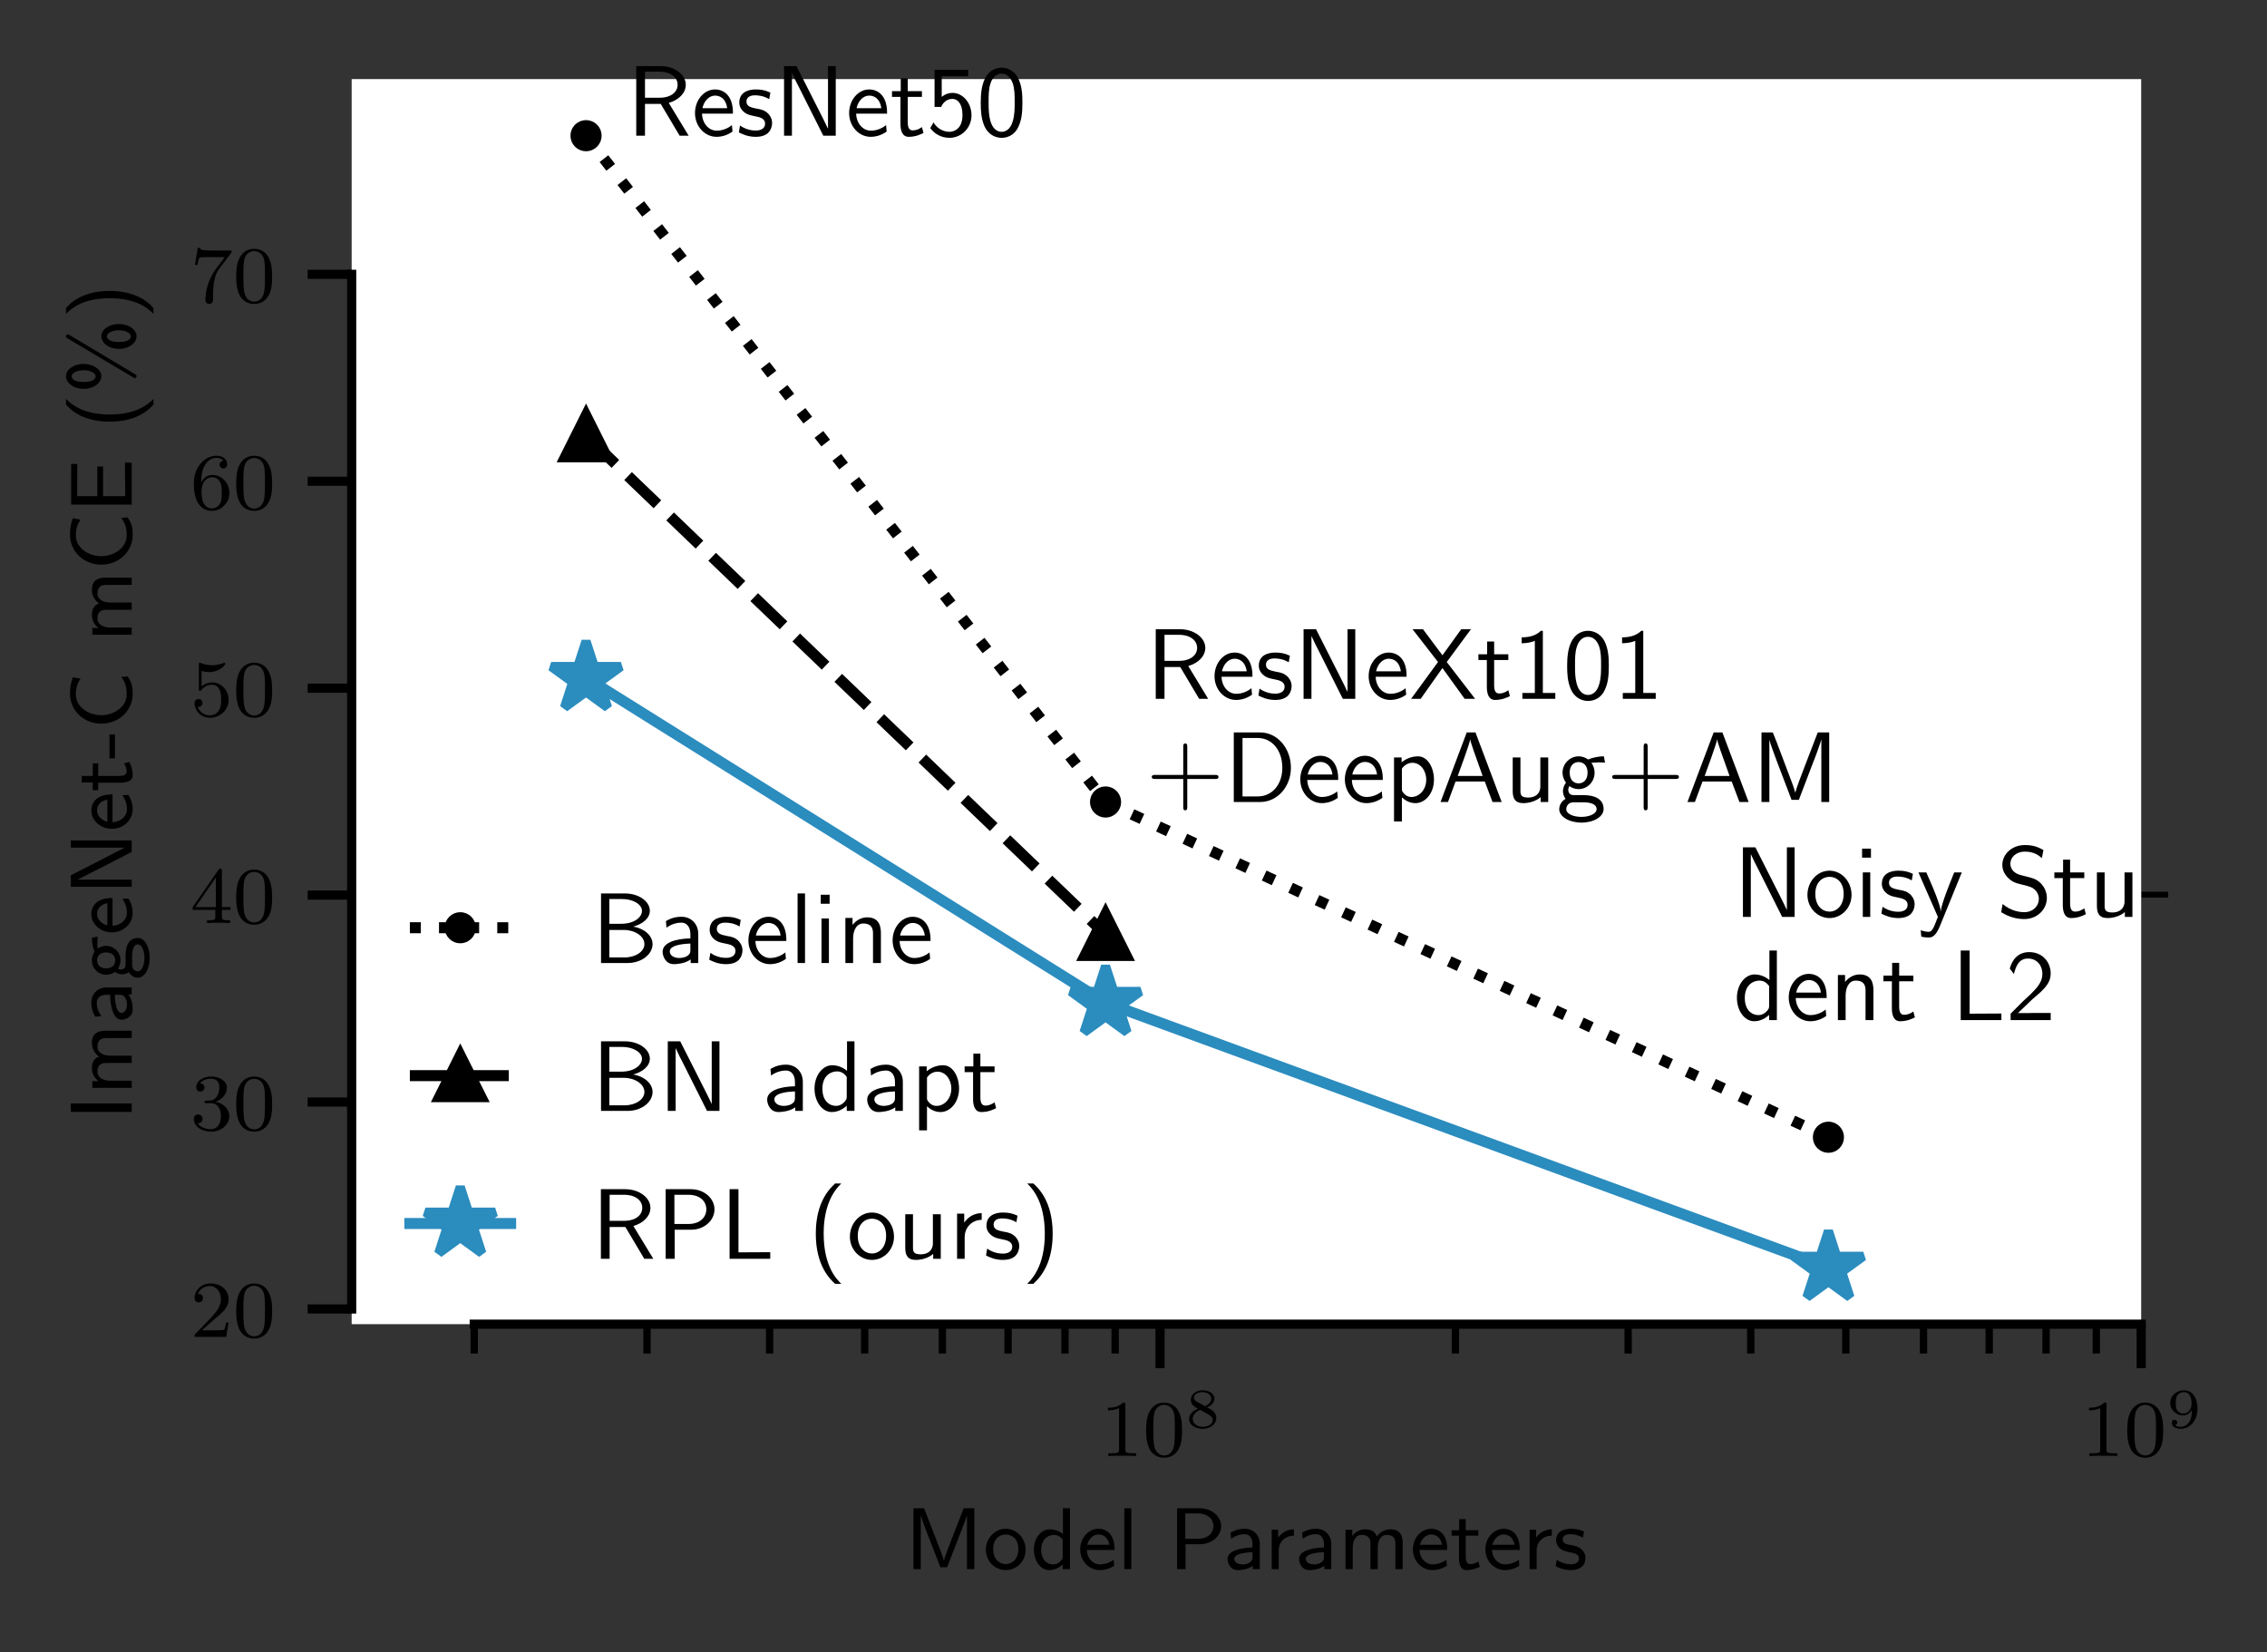 <?xml version="1.0" encoding="UTF-8" standalone="no"?>
<svg
   xmlns:dc="http://purl.org/dc/elements/1.1/"
   xmlns:cc="http://creativecommons.org/ns#"
   xmlns:rdf="http://www.w3.org/1999/02/22-rdf-syntax-ns#"
   xmlns:svg="http://www.w3.org/2000/svg"
   xmlns="http://www.w3.org/2000/svg"
   xmlns:xlink="http://www.w3.org/1999/xlink"
   xmlns:sodipodi="http://sodipodi.sourceforge.net/DTD/sodipodi-0.dtd"
   xmlns:inkscape="http://www.inkscape.org/namespaces/inkscape"
   width="247.412pt"
   height="180.328pt"
   viewBox="0 0 247.412 180.328"
   version="1.2"
   id="svg616"
   sodipodi:docname="overview_plot.pdf"
   inkscape:version="1.0.2 (e86c870879, 2021-01-15, custom)">
  <rect x="0" y="0" width="247.412" height="180.328" fill="#333333" stroke="none"/>
  <sodipodi:namedview
     pagecolor="#ffffff"
     bordercolor="#666666"
     borderopacity="1"
     objecttolerance="10"
     gridtolerance="10"
     guidetolerance="10"
     inkscape:pageopacity="0"
     inkscape:pageshadow="2"
     inkscape:window-width="1078"
     inkscape:window-height="1882"
     id="namedview618"
     showgrid="false"
     inkscape:zoom="3.6184159"
     inkscape:cx="77.057624"
     inkscape:cy="120.21835"
     inkscape:window-x="1920"
     inkscape:window-y="37"
     inkscape:window-maximized="0"
     inkscape:current-layer="svg616" />
  <defs
     id="defs223">
    <g
       id="g215">
      <symbol
         overflow="visible"
         id="glyph0-0">
        <path
           style="stroke:none;"
           d=""
           id="path2" />
      </symbol>
      <symbol
         overflow="visible"
         id="glyph0-1">
        <path
           style="stroke:none;"
           d="M 2.75 -5.578 C 2.75 -5.828 2.734 -5.828 2.5 -5.828 C 2.141 -5.484 1.672 -5.266 0.844 -5.266 L 0.844 -4.984 C 1.078 -4.984 1.547 -4.984 2.062 -5.219 L 2.062 -0.719 C 2.062 -0.391 2.031 -0.297 1.203 -0.297 L 0.891 -0.297 L 0.891 0 C 1.25 -0.031 2 -0.031 2.406 -0.031 C 2.797 -0.031 3.562 -0.031 3.922 0 L 3.922 -0.297 L 3.609 -0.297 C 2.781 -0.297 2.75 -0.391 2.75 -0.719 Z M 2.75 -5.578 "
           id="path5" />
      </symbol>
      <symbol
         overflow="visible"
         id="glyph0-2">
        <path
           style="stroke:none;"
           d="M 4.281 -2.797 C 4.281 -3.734 4.188 -4.297 3.906 -4.859 C 3.516 -5.641 2.812 -5.828 2.328 -5.828 C 1.219 -5.828 0.812 -5 0.688 -4.766 C 0.375 -4.125 0.359 -3.25 0.359 -2.797 C 0.359 -2.219 0.391 -1.328 0.812 -0.625 C 1.203 0.016 1.859 0.188 2.328 0.188 C 2.75 0.188 3.5 0.047 3.938 -0.812 C 4.266 -1.453 4.281 -2.219 4.281 -2.797 Z M 2.328 -0.062 C 2.031 -0.062 1.422 -0.203 1.234 -1.125 C 1.141 -1.625 1.141 -2.453 1.141 -2.906 C 1.141 -3.5 1.141 -4.125 1.234 -4.609 C 1.422 -5.5 2.109 -5.578 2.328 -5.578 C 2.625 -5.578 3.219 -5.438 3.406 -4.641 C 3.5 -4.156 3.5 -3.5 3.5 -2.906 C 3.5 -2.391 3.5 -1.594 3.406 -1.109 C 3.219 -0.188 2.609 -0.062 2.328 -0.062 Z M 2.328 -0.062 "
           id="path8" />
      </symbol>
      <symbol
         overflow="visible"
         id="glyph0-3">
        <path
           style="stroke:none;"
           d="M 2.469 -1.781 C 2.609 -1.922 2.984 -2.203 3.125 -2.328 C 3.656 -2.828 4.188 -3.312 4.188 -4.109 C 4.188 -5.156 3.297 -5.828 2.203 -5.828 C 1.156 -5.828 0.469 -5.031 0.469 -4.25 C 0.469 -3.828 0.812 -3.766 0.922 -3.766 C 1.109 -3.766 1.391 -3.891 1.391 -4.219 C 1.391 -4.688 0.953 -4.688 0.844 -4.688 C 1.094 -5.328 1.688 -5.547 2.109 -5.547 C 2.922 -5.547 3.344 -4.844 3.344 -4.109 C 3.344 -3.203 2.703 -2.531 1.672 -1.469 L 0.562 -0.328 C 0.469 -0.234 0.469 -0.219 0.469 0 L 3.922 0 L 4.188 -1.562 L 3.906 -1.562 C 3.891 -1.391 3.812 -0.953 3.703 -0.781 C 3.656 -0.719 2.984 -0.719 2.844 -0.719 L 1.281 -0.719 Z M 2.469 -1.781 "
           id="path11" />
      </symbol>
      <symbol
         overflow="visible"
         id="glyph0-4">
        <path
           style="stroke:none;"
           d="M 2.219 -2.922 C 2.906 -2.922 3.344 -2.422 3.344 -1.5 C 3.344 -0.406 2.719 -0.078 2.266 -0.078 C 1.781 -0.078 1.125 -0.25 0.812 -0.719 C 1.125 -0.719 1.344 -0.922 1.344 -1.203 C 1.344 -1.484 1.141 -1.688 0.875 -1.688 C 0.625 -1.688 0.391 -1.547 0.391 -1.188 C 0.391 -0.359 1.281 0.188 2.281 0.188 C 3.438 0.188 4.266 -0.625 4.266 -1.5 C 4.266 -2.219 3.688 -2.891 2.781 -3.078 C 3.484 -3.328 4 -3.922 4 -4.625 C 4 -5.328 3.203 -5.828 2.297 -5.828 C 1.359 -5.828 0.656 -5.328 0.656 -4.656 C 0.656 -4.328 0.875 -4.188 1.094 -4.188 C 1.375 -4.188 1.547 -4.391 1.547 -4.641 C 1.547 -4.969 1.266 -5.078 1.062 -5.094 C 1.438 -5.578 2.109 -5.594 2.266 -5.594 C 2.5 -5.594 3.172 -5.531 3.172 -4.625 C 3.172 -4.016 2.906 -3.641 2.781 -3.5 C 2.531 -3.234 2.328 -3.219 1.781 -3.188 C 1.625 -3.172 1.547 -3.172 1.547 -3.047 C 1.547 -2.922 1.625 -2.922 1.781 -2.922 Z M 2.219 -2.922 "
           id="path14" />
      </symbol>
      <symbol
         overflow="visible"
         id="glyph0-5">
        <path
           style="stroke:none;"
           d="M 3.453 -5.672 C 3.453 -5.844 3.453 -5.922 3.266 -5.922 C 3.156 -5.922 3.141 -5.906 3.062 -5.781 L 0.266 -1.734 L 0.266 -1.438 L 2.734 -1.438 L 2.734 -0.703 C 2.734 -0.391 2.703 -0.297 2.031 -0.297 L 1.828 -0.297 L 1.828 0 C 2.578 -0.031 2.594 -0.031 3.094 -0.031 C 3.594 -0.031 3.609 -0.031 4.359 0 L 4.359 -0.297 L 4.156 -0.297 C 3.484 -0.297 3.453 -0.391 3.453 -0.703 L 3.453 -1.438 L 4.391 -1.438 L 4.391 -1.734 L 3.453 -1.734 Z M 2.797 -4.969 L 2.797 -1.734 L 0.562 -1.734 Z M 2.797 -4.969 "
           id="path17" />
      </symbol>
      <symbol
         overflow="visible"
         id="glyph0-6">
        <path
           style="stroke:none;"
           d="M 1.234 -4.922 C 1.344 -4.891 1.688 -4.797 2.062 -4.797 C 3.156 -4.797 3.828 -5.578 3.828 -5.703 C 3.828 -5.797 3.766 -5.828 3.719 -5.828 C 3.703 -5.828 3.688 -5.828 3.609 -5.781 C 3.266 -5.656 2.859 -5.547 2.391 -5.547 C 1.859 -5.547 1.438 -5.688 1.172 -5.781 C 1.078 -5.828 1.062 -5.828 1.047 -5.828 C 0.938 -5.828 0.938 -5.734 0.938 -5.578 L 0.938 -3 C 0.938 -2.844 0.938 -2.75 1.078 -2.75 C 1.141 -2.75 1.172 -2.781 1.219 -2.844 C 1.328 -2.984 1.656 -3.422 2.406 -3.422 C 2.891 -3.422 3.125 -3.031 3.203 -2.859 C 3.359 -2.547 3.375 -2.141 3.375 -1.797 C 3.375 -1.469 3.359 -1 3.125 -0.609 C 2.953 -0.344 2.609 -0.078 2.141 -0.078 C 1.562 -0.078 1.016 -0.438 0.812 -1.016 C 0.828 -1 0.891 -1 0.891 -1 C 1.141 -1 1.328 -1.156 1.328 -1.422 C 1.328 -1.75 1.078 -1.859 0.906 -1.859 C 0.75 -1.859 0.469 -1.781 0.469 -1.406 C 0.469 -0.609 1.141 0.188 2.156 0.188 C 3.25 0.188 4.188 -0.672 4.188 -1.75 C 4.188 -2.766 3.438 -3.672 2.406 -3.672 C 1.969 -3.672 1.562 -3.531 1.234 -3.234 Z M 1.234 -4.922 "
           id="path20" />
      </symbol>
      <symbol
         overflow="visible"
         id="glyph0-7">
        <path
           style="stroke:none;"
           d="M 1.203 -2.906 C 1.203 -3.625 1.266 -4.266 1.594 -4.797 C 1.844 -5.234 2.297 -5.594 2.844 -5.594 C 3.031 -5.594 3.422 -5.578 3.625 -5.266 C 3.234 -5.25 3.203 -4.953 3.203 -4.859 C 3.203 -4.594 3.406 -4.438 3.609 -4.438 C 3.766 -4.438 4.031 -4.547 4.031 -4.875 C 4.031 -5.406 3.625 -5.828 2.844 -5.828 C 1.625 -5.828 0.391 -4.672 0.391 -2.781 C 0.391 -0.406 1.484 0.188 2.344 0.188 C 2.766 0.188 3.219 0.062 3.609 -0.312 C 3.969 -0.656 4.266 -1.016 4.266 -1.781 C 4.266 -2.922 3.391 -3.734 2.422 -3.734 C 1.781 -3.734 1.406 -3.328 1.203 -2.906 Z M 2.344 -0.078 C 1.875 -0.078 1.594 -0.406 1.453 -0.656 C 1.25 -1.047 1.234 -1.641 1.234 -1.969 C 1.234 -2.844 1.703 -3.484 2.391 -3.484 C 2.828 -3.484 3.078 -3.266 3.25 -2.953 C 3.438 -2.625 3.438 -2.234 3.438 -1.781 C 3.438 -1.344 3.438 -0.953 3.266 -0.641 C 3.031 -0.234 2.719 -0.078 2.344 -0.078 Z M 2.344 -0.078 "
           id="path23" />
      </symbol>
      <symbol
         overflow="visible"
         id="glyph0-8">
        <path
           style="stroke:none;"
           d="M 4.438 -5.344 C 4.516 -5.438 4.516 -5.453 4.516 -5.641 L 2.281 -5.641 C 2.062 -5.641 1.797 -5.656 1.578 -5.672 C 1.125 -5.703 1.109 -5.781 1.094 -5.922 L 0.812 -5.922 L 0.516 -4.078 L 0.781 -4.078 C 0.812 -4.203 0.906 -4.812 1.031 -4.875 C 1.125 -4.922 1.781 -4.922 1.906 -4.922 L 3.766 -4.922 L 2.859 -3.719 C 1.859 -2.391 1.656 -1 1.656 -0.312 C 1.656 -0.219 1.656 0.188 2.062 0.188 C 2.484 0.188 2.484 -0.203 2.484 -0.312 L 2.484 -0.734 C 2.484 -2 2.688 -3.031 3.125 -3.609 Z M 4.438 -5.344 "
           id="path26" />
      </symbol>
      <symbol
         overflow="visible"
         id="glyph1-0">
        <path
           style="stroke:none;"
           d=""
           id="path29" />
      </symbol>
      <symbol
         overflow="visible"
         id="glyph1-1">
        <path
           style="stroke:none;"
           d="M 2.359 -2.219 C 2.812 -2.422 3.156 -2.719 3.156 -3.156 C 3.156 -3.766 2.516 -4.078 1.875 -4.078 C 1.188 -4.078 0.578 -3.672 0.578 -3.047 C 0.578 -2.672 0.828 -2.375 1.094 -2.219 C 1.156 -2.188 1.297 -2.094 1.359 -2.062 C 0.953 -1.906 0.391 -1.562 0.391 -0.953 C 0.391 -0.234 1.156 0.125 1.859 0.125 C 2.688 0.125 3.359 -0.359 3.359 -1.047 C 3.359 -1.469 3.094 -1.719 3.016 -1.812 C 2.891 -1.922 2.578 -2.094 2.359 -2.219 Z M 1.25 -2.828 C 1.234 -2.828 0.922 -3 0.922 -3.281 C 0.922 -3.688 1.406 -3.875 1.859 -3.875 C 2.344 -3.875 2.812 -3.609 2.812 -3.156 C 2.812 -2.688 2.312 -2.438 2.141 -2.344 Z M 1.609 -1.938 C 1.672 -1.891 2.328 -1.531 2.5 -1.438 C 2.625 -1.359 2.969 -1.172 2.969 -0.828 C 2.969 -0.344 2.406 -0.094 1.875 -0.094 C 1.312 -0.094 0.781 -0.422 0.781 -0.953 C 0.781 -1.469 1.266 -1.812 1.609 -1.938 Z M 1.609 -1.938 "
           id="path32" />
      </symbol>
      <symbol
         overflow="visible"
         id="glyph1-2">
        <path
           style="stroke:none;"
           d="M 2.75 -1.938 C 2.75 -1.469 2.703 -1 2.484 -0.641 C 2.328 -0.406 2.031 -0.094 1.547 -0.094 C 1.406 -0.094 1.078 -0.109 0.906 -0.266 C 1.109 -0.312 1.156 -0.453 1.156 -0.562 C 1.156 -0.719 1.047 -0.859 0.859 -0.859 C 0.688 -0.859 0.562 -0.75 0.562 -0.547 C 0.562 -0.062 1.031 0.125 1.562 0.125 C 2.5 0.125 3.359 -0.734 3.359 -2.016 C 3.359 -3.5 2.672 -4.078 1.891 -4.078 C 1.094 -4.078 0.391 -3.516 0.391 -2.703 C 0.391 -2.25 0.562 -1.984 0.781 -1.766 C 1.047 -1.5 1.344 -1.344 1.797 -1.344 C 2.328 -1.344 2.609 -1.688 2.75 -1.938 Z M 1.828 -1.547 C 1.438 -1.547 1.281 -1.734 1.172 -1.859 C 1 -2.094 1 -2.359 1 -2.703 C 1 -3.078 1 -3.312 1.203 -3.562 C 1.375 -3.766 1.578 -3.875 1.891 -3.875 C 2.719 -3.875 2.719 -2.828 2.719 -2.578 C 2.719 -2.031 2.359 -1.547 1.828 -1.547 Z M 1.828 -1.547 "
           id="path35" />
      </symbol>
      <symbol
         overflow="visible"
         id="glyph2-0">
        <path
           style="stroke:none;"
           d=""
           id="path38" />
      </symbol>
      <symbol
         overflow="visible"
         id="glyph2-1">
        <path
           style="stroke:none;"
           d="M 5.172 -3.359 C 4.922 -2.719 4.406 -1.406 4.297 -0.938 L 4.281 -0.938 C 4.188 -1.328 3.75 -2.484 3.562 -2.938 L 2.297 -6.203 L 2.125 -6.641 L 0.969 -6.641 L 0.969 0 L 1.766 0 L 1.766 -5.891 C 1.891 -5.406 2.438 -3.984 2.547 -3.703 L 3.594 -1.016 C 3.672 -0.828 3.859 -0.344 3.906 -0.203 L 4.641 -0.203 L 5.953 -3.578 C 6.094 -3.938 6.688 -5.438 6.812 -5.891 L 6.812 0 L 7.609 0 L 7.609 -6.641 L 6.453 -6.641 Z M 5.172 -3.359 "
           id="path41" />
      </symbol>
      <symbol
         overflow="visible"
         id="glyph2-2">
        <path
           style="stroke:none;"
           d="M 4.625 -2.109 C 4.625 -3.359 3.656 -4.406 2.453 -4.406 C 1.266 -4.406 0.281 -3.375 0.281 -2.109 C 0.281 -0.844 1.297 0.109 2.453 0.109 C 3.641 0.109 4.625 -0.859 4.625 -2.109 Z M 2.453 -0.547 C 1.719 -0.547 1.078 -1.125 1.078 -2.203 C 1.078 -3.312 1.797 -3.781 2.453 -3.781 C 3.141 -3.781 3.828 -3.297 3.828 -2.203 C 3.828 -1.094 3.156 -0.547 2.453 -0.547 Z M 2.453 -0.547 "
           id="path44" />
      </symbol>
      <symbol
         overflow="visible"
         id="glyph2-3">
        <path
           style="stroke:none;"
           d="M 4.281 -6.641 L 3.516 -6.641 L 3.516 -3.828 C 2.969 -4.281 2.359 -4.344 2.062 -4.344 C 1.094 -4.344 0.344 -3.344 0.344 -2.125 C 0.344 -0.891 1.078 0.109 2.016 0.109 C 2.297 0.109 2.906 0.031 3.484 -0.5 L 3.484 0 L 4.281 0 Z M 3.484 -1.344 C 3.484 -1.172 3.484 -1.141 3.375 -1.016 C 3.125 -0.672 2.797 -0.516 2.453 -0.516 C 1.828 -0.516 1.141 -0.969 1.141 -2.109 C 1.141 -3.344 1.953 -3.734 2.547 -3.734 C 3 -3.734 3.297 -3.484 3.484 -3.234 Z M 3.484 -1.344 "
           id="path47" />
      </symbol>
      <symbol
         overflow="visible"
         id="glyph2-4">
        <path
           style="stroke:none;"
           d="M 4.078 -2.094 C 4.078 -2.391 4.078 -3.125 3.703 -3.688 C 3.297 -4.297 2.688 -4.406 2.328 -4.406 C 1.219 -4.406 0.328 -3.391 0.328 -2.156 C 0.328 -0.906 1.266 0.109 2.469 0.109 C 2.922 0.109 3.484 -0.016 4.031 -0.359 L 3.984 -1.016 C 3.375 -0.594 2.812 -0.516 2.484 -0.516 C 1.688 -0.516 1.078 -1.219 1.047 -2.094 Z M 1.094 -2.656 C 1.25 -3.266 1.719 -3.781 2.328 -3.781 C 2.672 -3.781 3.328 -3.625 3.516 -2.656 Z M 1.094 -2.656 "
           id="path50" />
      </symbol>
      <symbol
         overflow="visible"
         id="glyph2-5">
        <path
           style="stroke:none;"
           d="M 1.547 -6.641 L 0.781 -6.641 L 0.781 0 L 1.547 0 Z M 1.547 -6.641 "
           id="path53" />
      </symbol>
      <symbol
         overflow="visible"
         id="glyph2-6">
        <path
           style="stroke:none;"
           d="M 3.406 -2.719 C 4.75 -2.719 5.734 -3.656 5.734 -4.688 C 5.734 -5.703 4.766 -6.641 3.406 -6.641 L 0.922 -6.641 L 0.922 0 L 1.844 0 L 1.844 -2.719 Z M 3.172 -6.078 C 4.281 -6.078 4.891 -5.453 4.891 -4.688 C 4.891 -3.938 4.281 -3.312 3.172 -3.312 L 1.812 -3.312 L 1.812 -6.078 Z M 3.172 -6.078 "
           id="path56" />
      </symbol>
      <symbol
         overflow="visible"
         id="glyph2-7">
        <path
           style="stroke:none;"
           d="M 3.938 -2.766 C 3.938 -3.703 3.234 -4.406 2.297 -4.406 C 1.672 -4.406 1.219 -4.25 0.75 -3.984 L 0.812 -3.312 C 1.297 -3.656 1.766 -3.812 2.281 -3.812 C 2.828 -3.812 3.141 -3.375 3.141 -2.75 L 3.141 -2.359 C 1.5 -2.312 0.422 -1.891 0.422 -1.109 C 0.422 -0.656 0.719 0.109 1.547 0.109 C 1.734 0.109 2.578 0.094 3.172 -0.359 L 3.172 0 L 3.938 0 Z M 3.141 -1.344 C 3.141 -1.141 3.141 -0.906 2.797 -0.703 C 2.562 -0.547 2.25 -0.516 2.062 -0.516 C 1.562 -0.516 1.156 -0.75 1.156 -1.125 C 1.156 -1.812 3.016 -1.844 3.141 -1.844 Z M 3.141 -1.344 "
           id="path59" />
      </symbol>
      <symbol
         overflow="visible"
         id="glyph2-8">
        <path
           style="stroke:none;"
           d="M 1.562 -2.031 C 1.562 -3.047 2.344 -3.656 3.219 -3.656 L 3.219 -4.344 C 2.531 -4.344 1.891 -4 1.5 -3.438 L 1.5 -4.297 L 0.797 -4.297 L 0.797 0 L 1.562 0 Z M 1.562 -2.031 "
           id="path62" />
      </symbol>
      <symbol
         overflow="visible"
         id="glyph2-9">
        <path
           style="stroke:none;"
           d="M 7.016 -2.844 C 7.016 -3.547 6.828 -4.344 5.672 -4.344 C 4.875 -4.344 4.422 -3.859 4.188 -3.562 C 4.125 -3.766 3.922 -4.344 2.938 -4.344 C 2.188 -4.344 1.734 -3.906 1.516 -3.625 L 1.516 -4.297 L 0.781 -4.297 L 0.781 0 L 1.562 0 L 1.562 -2.328 C 1.562 -2.969 1.812 -3.734 2.547 -3.734 C 3.5 -3.734 3.5 -3.047 3.5 -2.766 L 3.5 0 L 4.297 0 L 4.297 -2.328 C 4.297 -2.969 4.547 -3.734 5.266 -3.734 C 6.219 -3.734 6.219 -3.047 6.219 -2.766 L 6.219 0 L 7.016 0 Z M 7.016 -2.844 "
           id="path65" />
      </symbol>
      <symbol
         overflow="visible"
         id="glyph2-10">
        <path
           style="stroke:none;"
           d="M 1.734 -3.656 L 3.109 -3.656 L 3.109 -4.25 L 1.734 -4.25 L 1.734 -5.453 L 1.016 -5.453 L 1.016 -4.25 L 0.188 -4.25 L 0.188 -3.656 L 1 -3.656 L 1 -1.203 C 1 -0.641 1.125 0.109 1.812 0.109 C 2.234 0.109 2.734 0.016 3.266 -0.25 L 3.109 -0.844 C 2.859 -0.656 2.531 -0.547 2.234 -0.547 C 1.859 -0.547 1.734 -0.875 1.734 -1.375 Z M 1.734 -3.656 "
           id="path68" />
      </symbol>
      <symbol
         overflow="visible"
         id="glyph2-11">
        <path
           style="stroke:none;"
           d="M 3.375 -4.109 C 2.781 -4.375 2.344 -4.406 1.953 -4.406 C 1.734 -4.406 0.328 -4.406 0.328 -3.141 C 0.328 -2.688 0.609 -2.406 0.703 -2.297 C 1.078 -1.984 1.312 -1.938 1.969 -1.812 C 2.281 -1.75 2.828 -1.641 2.828 -1.156 C 2.828 -0.531 2.047 -0.531 1.922 -0.531 C 1.359 -0.531 0.812 -0.734 0.406 -1.016 L 0.281 -0.312 C 0.844 -0.016 1.438 0.109 1.922 0.109 C 2.547 0.109 3.531 -0.094 3.531 -1.234 C 3.531 -1.562 3.406 -1.906 3.062 -2.188 C 2.75 -2.469 2.453 -2.531 1.859 -2.641 C 1.516 -2.703 1.047 -2.797 1.047 -3.234 C 1.047 -3.812 1.719 -3.812 1.859 -3.812 C 2.562 -3.812 2.969 -3.578 3.25 -3.438 Z M 3.375 -4.109 "
           id="path71" />
      </symbol>
      <symbol
         overflow="visible"
         id="glyph3-0">
        <path
           style="stroke:none;"
           d=""
           id="path74" />
      </symbol>
      <symbol
         overflow="visible"
         id="glyph3-1">
        <path
           style="stroke:none;"
           d="M -6.641 -1.828 L -6.641 -0.906 L 0 -0.906 L 0 -1.828 Z M -6.641 -1.828 "
           id="path77" />
      </symbol>
      <symbol
         overflow="visible"
         id="glyph3-2">
        <path
           style="stroke:none;"
           d="M -2.844 -7.016 C -3.547 -7.016 -4.344 -6.828 -4.344 -5.672 C -4.344 -4.875 -3.859 -4.422 -3.562 -4.188 C -3.766 -4.125 -4.344 -3.922 -4.344 -2.938 C -4.344 -2.188 -3.906 -1.734 -3.625 -1.516 L -4.297 -1.516 L -4.297 -0.781 L 0 -0.781 L 0 -1.562 L -2.328 -1.562 C -2.969 -1.562 -3.734 -1.812 -3.734 -2.547 C -3.734 -3.5 -3.047 -3.5 -2.766 -3.5 L 0 -3.5 L 0 -4.297 L -2.328 -4.297 C -2.969 -4.297 -3.734 -4.547 -3.734 -5.266 C -3.734 -6.219 -3.047 -6.219 -2.766 -6.219 L 0 -6.219 L 0 -7.016 Z M -2.844 -7.016 "
           id="path80" />
      </symbol>
      <symbol
         overflow="visible"
         id="glyph3-3">
        <path
           style="stroke:none;"
           d="M -2.766 -3.938 C -3.703 -3.938 -4.406 -3.234 -4.406 -2.297 C -4.406 -1.672 -4.25 -1.219 -3.984 -0.75 L -3.312 -0.812 C -3.656 -1.297 -3.812 -1.766 -3.812 -2.281 C -3.812 -2.828 -3.375 -3.141 -2.75 -3.141 L -2.359 -3.141 C -2.312 -1.5 -1.891 -0.422 -1.109 -0.422 C -0.656 -0.422 0.109 -0.719 0.109 -1.547 C 0.109 -1.734 0.094 -2.578 -0.359 -3.172 L 0 -3.172 L 0 -3.938 Z M -1.344 -3.141 C -1.141 -3.141 -0.906 -3.141 -0.703 -2.797 C -0.547 -2.562 -0.516 -2.25 -0.516 -2.062 C -0.516 -1.562 -0.75 -1.156 -1.125 -1.156 C -1.812 -1.156 -1.844 -3.016 -1.844 -3.141 Z M -1.344 -3.141 "
           id="path83" />
      </symbol>
      <symbol
         overflow="visible"
         id="glyph3-4">
        <path
           style="stroke:none;"
           d="M -4.344 -4.656 C -4.344 -4.469 -4.344 -3.828 -4.047 -3.125 C -4.156 -2.984 -4.344 -2.625 -4.344 -2.188 C -4.344 -1.297 -3.641 -0.609 -2.797 -0.609 C -2.547 -0.609 -2.203 -0.656 -1.828 -0.922 C -1.594 -0.75 -1.297 -0.656 -1.031 -0.656 C -0.766 -0.656 -0.5 -0.75 -0.312 -0.891 C 0 -0.391 0.406 -0.281 0.672 -0.281 C 1.375 -0.281 1.969 -1.219 1.969 -2.453 C 1.969 -3.688 1.391 -4.625 0.672 -4.625 C -0.656 -4.625 -0.672 -3.047 -0.672 -2.625 L -0.672 -1.734 C -0.672 -1.609 -0.672 -1.188 -1.172 -1.188 C -1.375 -1.188 -1.422 -1.219 -1.5 -1.266 C -1.328 -1.531 -1.219 -1.859 -1.219 -2.188 C -1.219 -3.062 -1.938 -3.766 -2.781 -3.766 C -3.109 -3.766 -3.375 -3.656 -3.641 -3.516 C -3.688 -3.469 -3.688 -3.469 -3.703 -3.469 C -3.75 -3.469 -3.75 -3.938 -3.75 -4.062 C -3.75 -4.141 -3.75 -4.5 -3.703 -4.766 Z M -1.797 -2.188 C -1.797 -1.734 -2.078 -1.312 -2.781 -1.312 C -3.562 -1.312 -3.781 -1.797 -3.781 -2.188 C -3.781 -2.625 -3.5 -3.047 -2.797 -3.047 C -2.016 -3.047 -1.797 -2.562 -1.797 -2.188 Z M 0.047 -2.625 C 0.047 -2.828 0.047 -3.922 0.672 -3.922 C 1.094 -3.922 1.391 -3.219 1.391 -2.453 C 1.391 -1.719 1.125 -0.984 0.672 -0.984 C 0.656 -0.984 0.047 -0.984 0.047 -1.719 Z M 0.047 -2.625 "
           id="path86" />
      </symbol>
      <symbol
         overflow="visible"
         id="glyph3-5">
        <path
           style="stroke:none;"
           d="M -2.094 -4.078 C -2.391 -4.078 -3.125 -4.078 -3.688 -3.703 C -4.297 -3.297 -4.406 -2.688 -4.406 -2.328 C -4.406 -1.219 -3.391 -0.328 -2.156 -0.328 C -0.906 -0.328 0.109 -1.266 0.109 -2.469 C 0.109 -2.922 -0.016 -3.484 -0.359 -4.031 L -1.016 -3.984 C -0.594 -3.375 -0.516 -2.812 -0.516 -2.484 C -0.516 -1.688 -1.219 -1.078 -2.094 -1.047 Z M -2.656 -1.094 C -3.266 -1.25 -3.781 -1.719 -3.781 -2.328 C -3.781 -2.672 -3.625 -3.328 -2.656 -3.516 Z M -2.656 -1.094 "
           id="path89" />
      </symbol>
      <symbol
         overflow="visible"
         id="glyph3-6">
        <path
           style="stroke:none;"
           d="M -5.688 -2.688 C -5.844 -2.609 -6.078 -2.5 -6.141 -2.453 C -6.25 -2.391 -6.531 -2.25 -6.641 -2.203 L -6.641 -0.938 L 0 -0.938 L 0 -1.719 L -5.891 -1.719 L -5.891 -1.734 L -0.953 -4.25 C -0.797 -4.328 -0.562 -4.453 -0.5 -4.5 C -0.375 -4.547 -0.109 -4.688 0 -4.75 L 0 -6 L -6.641 -6 L -6.641 -5.219 L -0.75 -5.219 Z M -5.688 -2.688 "
           id="path92" />
      </symbol>
      <symbol
         overflow="visible"
         id="glyph3-7">
        <path
           style="stroke:none;"
           d="M -3.656 -1.734 L -3.656 -3.109 L -4.25 -3.109 L -4.25 -1.734 L -5.453 -1.734 L -5.453 -1.016 L -4.25 -1.016 L -4.25 -0.188 L -3.656 -0.188 L -3.656 -1 L -1.203 -1 C -0.641 -1 0.109 -1.125 0.109 -1.812 C 0.109 -2.234 0.016 -2.734 -0.25 -3.266 L -0.844 -3.109 C -0.656 -2.859 -0.547 -2.531 -0.547 -2.234 C -0.547 -1.859 -0.875 -1.734 -1.375 -1.734 Z M -3.656 -1.734 "
           id="path95" />
      </symbol>
      <symbol
         overflow="visible"
         id="glyph3-8">
        <path
           style="stroke:none;"
           d="M -1.828 -2.719 L -2.422 -2.719 L -2.422 -0.109 L -1.828 -0.109 Z M -1.828 -2.719 "
           id="path98" />
      </symbol>
      <symbol
         overflow="visible"
         id="glyph3-9">
        <path
           style="stroke:none;"
           d="M -1.141 -5.719 C -0.703 -5.156 -0.547 -4.625 -0.547 -3.828 C -0.547 -2.406 -2.016 -1.547 -3.297 -1.547 C -4.719 -1.547 -6.094 -2.438 -6.094 -3.828 C -6.094 -4.484 -5.922 -5.062 -5.578 -5.531 L -6.422 -5.688 C -6.625 -5.188 -6.734 -4.562 -6.734 -3.906 C -6.734 -2.016 -5.203 -0.625 -3.312 -0.625 C -1.484 -0.625 0.109 -1.969 0.109 -3.891 C 0.109 -4.781 -0.031 -5.141 -0.438 -5.781 Z M -1.141 -5.719 "
           id="path101" />
      </symbol>
      <symbol
         overflow="visible"
         id="glyph3-10">
        <path
           style="stroke:none;"
           d="M -3.125 -5.062 L -3.75 -5.062 L -3.75 -1.828 L -5.953 -1.828 L -5.953 -2.188 C -5.953 -2.969 -5.938 -3.75 -5.938 -4.516 L -5.938 -5.344 L -6.609 -5.344 L -6.609 -0.906 L 0 -0.906 L 0 -5.484 L -0.734 -5.484 L -0.734 -4.516 C -0.734 -3.625 -0.703 -2.719 -0.703 -1.828 L -3.125 -1.828 Z M -3.125 -5.062 "
           id="path104" />
      </symbol>
      <symbol
         overflow="visible"
         id="glyph3-11">
        <path
           style="stroke:none;"
           d="M -7.172 -2.656 C -6.219 -1.516 -4.594 -0.781 -2.406 -0.781 C -0.125 -0.781 1.469 -1.562 2.375 -2.656 L 2.375 -3.266 C 1.859 -2.75 0.625 -1.562 -2.391 -1.562 C -5.422 -1.562 -6.641 -2.75 -7.172 -3.266 Z M -7.172 -2.656 "
           id="path107" />
      </symbol>
      <symbol
         overflow="visible"
         id="glyph3-12">
        <path
           style="stroke:none;"
           d="M -6.797 -6.422 C -6.891 -6.484 -6.938 -6.484 -6.969 -6.484 C -7.094 -6.484 -7.172 -6.375 -7.172 -6.281 C -7.172 -6.156 -7.078 -6.109 -7.016 -6.062 L 0.141 -1.812 C 0.266 -1.734 0.281 -1.719 0.328 -1.719 C 0.453 -1.719 0.531 -1.812 0.531 -1.938 C 0.531 -2.047 0.453 -2.094 0.375 -2.141 Z M -1.391 -7.625 C -2.516 -7.625 -3.312 -6.984 -3.312 -6.281 C -3.312 -5.562 -2.5 -4.906 -1.391 -4.906 C -0.266 -4.906 0.531 -5.578 0.531 -6.281 C 0.531 -6.984 -0.281 -7.625 -1.391 -7.625 Z M -0.094 -6.281 C -0.094 -6.156 -0.141 -5.656 -1.391 -5.656 C -2.625 -5.656 -2.703 -6.141 -2.703 -6.281 C -2.703 -6.656 -2.078 -6.938 -1.391 -6.938 C -0.672 -6.938 -0.094 -6.641 -0.094 -6.281 Z M -5.234 -3.266 C -6.375 -3.266 -7.172 -2.625 -7.172 -1.922 C -7.172 -1.203 -6.359 -0.547 -5.25 -0.547 C -4.109 -0.547 -3.312 -1.219 -3.312 -1.922 C -3.312 -2.625 -4.141 -3.266 -5.234 -3.266 Z M -3.938 -1.922 C -3.938 -1.797 -3.984 -1.297 -5.234 -1.297 C -6.484 -1.297 -6.547 -1.781 -6.547 -1.922 C -6.547 -2.297 -5.938 -2.578 -5.25 -2.578 C -4.516 -2.578 -3.938 -2.281 -3.938 -1.922 Z M -3.938 -1.922 "
           id="path110" />
      </symbol>
      <symbol
         overflow="visible"
         id="glyph3-13">
        <path
           style="stroke:none;"
           d="M 2.375 -1.172 C 1.438 -2.297 -0.203 -3.047 -2.391 -3.047 C -4.672 -3.047 -6.266 -2.25 -7.172 -1.172 L -7.172 -0.547 C -6.641 -1.062 -5.422 -2.25 -2.406 -2.25 C 0.625 -2.25 1.844 -1.062 2.375 -0.547 Z M 2.375 -1.172 "
           id="path113" />
      </symbol>
      <symbol
         overflow="visible"
         id="glyph4-0">
        <path
           style="stroke:none;"
           d=""
           id="path116" />
      </symbol>
      <symbol
         overflow="visible"
         id="glyph4-1">
        <path
           style="stroke:none;"
           d="M 4.594 -3.578 C 5.719 -3.906 6.453 -4.672 6.453 -5.562 C 6.453 -6.656 5.25 -7.594 3.688 -7.594 L 1.047 -7.594 L 1.047 0 L 2 0 L 2 -3.469 L 3.719 -3.469 L 5.781 0 L 6.766 0 Z M 2 -4.141 L 2 -6.984 L 3.578 -6.984 C 4.844 -6.984 5.562 -6.344 5.562 -5.562 C 5.562 -4.781 4.859 -4.141 3.578 -4.141 Z M 2 -4.141 "
           id="path119" />
      </symbol>
      <symbol
         overflow="visible"
         id="glyph4-2">
        <path
           style="stroke:none;"
           d="M 4.531 -2.406 C 4.531 -2.766 4.531 -3.594 4.094 -4.25 C 3.641 -4.922 2.984 -5.047 2.578 -5.047 C 1.375 -5.047 0.391 -3.891 0.391 -2.469 C 0.391 -1.031 1.438 0.125 2.75 0.125 C 3.438 0.125 4.062 -0.141 4.484 -0.453 L 4.422 -1.156 C 3.734 -0.594 3.016 -0.547 2.766 -0.547 C 1.891 -0.547 1.188 -1.328 1.156 -2.406 Z M 1.203 -3 C 1.375 -3.828 1.953 -4.375 2.578 -4.375 C 3.156 -4.375 3.766 -4.016 3.906 -3 Z M 1.203 -3 "
           id="path122" />
      </symbol>
      <symbol
         overflow="visible"
         id="glyph4-3">
        <path
           style="stroke:none;"
           d="M 3.75 -4.703 C 3.188 -4.969 2.734 -5.047 2.172 -5.047 C 1.906 -5.047 0.359 -5.047 0.359 -3.609 C 0.359 -3.078 0.672 -2.734 0.953 -2.516 C 1.297 -2.281 1.531 -2.234 2.141 -2.109 C 2.531 -2.031 3.172 -1.906 3.172 -1.328 C 3.172 -0.562 2.297 -0.562 2.141 -0.562 C 1.25 -0.562 0.641 -0.969 0.438 -1.109 L 0.312 -0.359 C 0.656 -0.188 1.266 0.125 2.141 0.125 C 2.344 0.125 2.953 0.125 3.422 -0.234 C 3.75 -0.5 3.938 -0.938 3.938 -1.406 C 3.938 -2 3.531 -2.375 3.516 -2.406 C 3.094 -2.797 2.797 -2.859 2.25 -2.953 C 1.641 -3.078 1.141 -3.188 1.141 -3.719 C 1.141 -4.406 1.922 -4.406 2.062 -4.406 C 2.422 -4.406 3 -4.359 3.625 -3.984 Z M 3.75 -4.703 "
           id="path125" />
      </symbol>
      <symbol
         overflow="visible"
         id="glyph4-4">
        <path
           style="stroke:none;"
           d="M 2.406 -7.594 L 1.047 -7.594 L 1.047 0 L 1.906 0 L 1.906 -6.828 L 1.922 -6.828 C 2.125 -6.375 2.578 -5.438 2.656 -5.328 L 5.328 0 L 6.688 0 L 6.688 -7.594 L 5.844 -7.594 L 5.844 -0.781 L 5.828 -0.781 C 5.625 -1.234 5.156 -2.156 5.094 -2.281 Z M 2.406 -7.594 "
           id="path128" />
      </symbol>
      <symbol
         overflow="visible"
         id="glyph4-5">
        <path
           style="stroke:none;"
           d="M 1.922 -4.234 L 3.469 -4.234 L 3.469 -4.859 L 1.922 -4.859 L 1.922 -6.25 L 1.156 -6.25 L 1.156 -4.859 L 0.203 -4.859 L 0.203 -4.234 L 1.125 -4.234 L 1.125 -1.297 C 1.125 -0.641 1.281 0.125 2.031 0.125 C 2.797 0.125 3.359 -0.156 3.641 -0.297 L 3.469 -0.938 C 3.172 -0.719 2.828 -0.578 2.469 -0.578 C 2.062 -0.578 1.922 -0.906 1.922 -1.484 Z M 1.922 -4.234 "
           id="path131" />
      </symbol>
      <symbol
         overflow="visible"
         id="glyph4-6">
        <path
           style="stroke:none;"
           d="M 1.672 -6.484 L 4.562 -6.484 L 4.562 -7.188 L 0.891 -7.188 L 0.891 -3.141 L 1.609 -3.141 C 1.797 -3.578 2.203 -4.016 2.844 -4.016 C 3.359 -4.016 3.938 -3.562 3.938 -2.25 C 3.938 -0.422 2.609 -0.422 2.516 -0.422 C 1.781 -0.422 1.109 -0.859 0.781 -1.453 L 0.422 -0.828 C 0.875 -0.203 1.625 0.234 2.516 0.234 C 3.828 0.234 4.922 -0.844 4.922 -2.219 C 4.922 -3.594 3.969 -4.672 2.844 -4.672 C 2.406 -4.672 2 -4.516 1.672 -4.234 Z M 1.672 -6.484 "
           id="path134" />
      </symbol>
      <symbol
         overflow="visible"
         id="glyph4-7">
        <path
           style="stroke:none;"
           d="M 5 -3.578 C 5 -4.438 4.969 -5.453 4.5 -6.344 C 4.047 -7.156 3.297 -7.422 2.734 -7.422 C 2.094 -7.422 1.328 -7.125 0.875 -6.156 C 0.516 -5.359 0.453 -4.453 0.453 -3.578 C 0.453 -2.703 0.5 -1.906 0.828 -1.109 C 1.266 -0.062 2.109 0.234 2.734 0.234 C 3.531 0.234 4.219 -0.203 4.562 -0.969 C 4.891 -1.672 5 -2.406 5 -3.578 Z M 2.734 -0.422 C 2.172 -0.422 1.719 -0.844 1.5 -1.625 C 1.328 -2.25 1.312 -2.844 1.312 -3.703 C 1.312 -4.391 1.312 -5.047 1.5 -5.656 C 1.562 -5.859 1.844 -6.766 2.734 -6.766 C 3.578 -6.766 3.859 -5.922 3.938 -5.734 C 4.156 -5.109 4.156 -4.375 4.156 -3.703 C 4.156 -2.984 4.156 -2.297 3.953 -1.594 C 3.672 -0.609 3.094 -0.422 2.734 -0.422 Z M 2.734 -0.422 "
           id="path137" />
      </symbol>
      <symbol
         overflow="visible"
         id="glyph4-8">
        <path
           style="stroke:none;"
           d="M 4.047 -4.016 L 6.688 -7.594 L 5.625 -7.594 L 3.578 -4.75 L 1.453 -7.594 L 0.312 -7.594 L 3.094 -4.016 L 0.156 0 L 1.203 0 L 3.578 -3.359 L 6 0 L 7.141 0 Z M 4.047 -4.016 "
           id="path140" />
      </symbol>
      <symbol
         overflow="visible"
         id="glyph4-9">
        <path
           style="stroke:none;"
           d="M 3.281 -7.422 L 3.062 -7.422 C 2.406 -6.766 1.5 -6.719 0.969 -6.703 L 0.969 -6.062 C 1.344 -6.078 1.859 -6.094 2.406 -6.328 L 2.406 -0.641 L 1.047 -0.641 L 1.047 0 L 4.641 0 L 4.641 -0.641 L 3.281 -0.641 Z M 3.281 -7.422 "
           id="path143" />
      </symbol>
      <symbol
         overflow="visible"
         id="glyph4-10">
        <path
           style="stroke:none;"
           d="M 4.484 -2.516 L 7.531 -2.516 C 7.688 -2.516 7.891 -2.516 7.891 -2.734 C 7.891 -2.953 7.688 -2.953 7.531 -2.953 L 4.484 -2.953 L 4.484 -6.031 C 4.484 -6.172 4.484 -6.391 4.266 -6.391 C 4.047 -6.391 4.047 -6.172 4.047 -6.031 L 4.047 -2.953 L 0.969 -2.953 C 0.828 -2.953 0.609 -2.953 0.609 -2.734 C 0.609 -2.516 0.828 -2.516 0.969 -2.516 L 4.047 -2.516 L 4.047 0.547 C 4.047 0.703 4.047 0.906 4.266 0.906 C 4.484 0.906 4.484 0.703 4.484 0.547 Z M 4.484 -2.516 "
           id="path146" />
      </symbol>
      <symbol
         overflow="visible"
         id="glyph4-11">
        <path
           style="stroke:none;"
           d="M 1.047 -7.594 L 1.047 0 L 3.938 0 C 5.797 0 7.281 -1.672 7.281 -3.734 C 7.281 -5.859 5.812 -7.594 3.922 -7.594 Z M 2 -0.609 L 2 -6.984 L 3.672 -6.984 C 5.203 -6.984 6.344 -5.656 6.344 -3.734 C 6.344 -1.875 5.203 -0.609 3.672 -0.609 Z M 2 -0.609 "
           id="path149" />
      </symbol>
      <symbol
         overflow="visible"
         id="glyph4-12">
        <path
           style="stroke:none;"
           d="M 1.75 -0.5 C 2.094 -0.188 2.578 0.125 3.234 0.125 C 4.297 0.125 5.25 -0.953 5.25 -2.438 C 5.25 -3.75 4.562 -4.984 3.516 -4.984 C 2.859 -4.984 2.219 -4.75 1.719 -4.328 L 1.719 -4.859 L 0.891 -4.859 L 0.891 2.125 L 1.75 2.125 Z M 1.75 -3.641 C 2.016 -4.031 2.438 -4.281 2.906 -4.281 C 3.75 -4.281 4.406 -3.453 4.406 -2.438 C 4.406 -1.312 3.625 -0.547 2.797 -0.547 C 2.375 -0.547 2.078 -0.766 1.859 -1.062 C 1.75 -1.234 1.75 -1.25 1.75 -1.453 Z M 1.75 -3.641 "
           id="path152" />
      </symbol>
      <symbol
         overflow="visible"
         id="glyph4-13">
        <path
           style="stroke:none;"
           d="M 4.125 -7.594 L 3.172 -7.594 L 0.312 0 L 1.125 0 L 1.953 -2.234 L 5.141 -2.234 L 5.984 0 L 6.984 0 Z M 4.906 -2.844 L 2.188 -2.844 L 2.906 -4.828 C 3.125 -5.484 3.469 -6.406 3.547 -6.812 L 3.562 -6.812 C 3.578 -6.656 3.656 -6.391 3.906 -5.656 Z M 4.906 -2.844 "
           id="path155" />
      </symbol>
      <symbol
         overflow="visible"
         id="glyph4-14">
        <path
           style="stroke:none;"
           d="M 4.766 -4.859 L 3.906 -4.859 L 3.906 -1.688 C 3.906 -0.859 3.297 -0.484 2.594 -0.484 C 1.812 -0.484 1.734 -0.766 1.734 -1.234 L 1.734 -4.859 L 0.891 -4.859 L 0.891 -1.188 C 0.891 -0.406 1.141 0.125 2.047 0.125 C 2.625 0.125 3.406 -0.062 3.938 -0.531 L 3.938 0 L 4.766 0 Z M 4.766 -4.859 "
           id="path158" />
      </symbol>
      <symbol
         overflow="visible"
         id="glyph4-15">
        <path
           style="stroke:none;"
           d="M 3.859 -4.281 C 4.094 -4.281 4.406 -4.328 4.672 -4.328 C 4.859 -4.328 5.297 -4.297 5.312 -4.297 L 5.188 -4.984 C 4.422 -4.984 3.797 -4.781 3.469 -4.641 C 3.234 -4.812 2.859 -4.984 2.422 -4.984 C 1.484 -4.984 0.672 -4.188 0.672 -3.203 C 0.672 -2.797 0.828 -2.406 1.047 -2.109 C 0.719 -1.672 0.719 -1.234 0.719 -1.188 C 0.719 -0.891 0.828 -0.578 1 -0.344 C 0.438 -0.016 0.312 0.5 0.312 0.781 C 0.312 1.594 1.391 2.25 2.734 2.25 C 4.078 2.25 5.156 1.609 5.156 0.766 C 5.156 -0.75 3.328 -0.75 2.906 -0.75 L 1.938 -0.75 C 1.797 -0.75 1.297 -0.75 1.297 -1.344 C 1.297 -1.453 1.344 -1.625 1.422 -1.734 C 1.656 -1.562 2.016 -1.406 2.422 -1.406 C 3.406 -1.406 4.172 -2.219 4.172 -3.203 C 4.172 -3.719 3.938 -4.125 3.812 -4.297 Z M 2.422 -2.031 C 2.016 -2.031 1.453 -2.297 1.453 -3.203 C 1.453 -4.109 2.016 -4.359 2.422 -4.359 C 2.891 -4.359 3.406 -4.047 3.406 -3.203 C 3.406 -2.344 2.891 -2.031 2.422 -2.031 Z M 2.906 0.031 C 3.156 0.031 4.391 0.031 4.391 0.781 C 4.391 1.266 3.641 1.625 2.734 1.625 C 1.844 1.625 1.078 1.297 1.078 0.781 C 1.078 0.75 1.078 0.031 1.922 0.031 Z M 2.906 0.031 "
           id="path161" />
      </symbol>
      <symbol
         overflow="visible"
         id="glyph4-16">
        <path
           style="stroke:none;"
           d="M 5.812 -3.891 C 5.422 -2.891 4.906 -1.531 4.781 -1.016 C 4.719 -1.25 4.594 -1.656 4.422 -2.109 L 2.703 -6.656 L 2.328 -7.594 L 1.094 -7.594 L 1.094 0 L 1.953 0 L 1.953 -6.797 C 2.031 -6.438 2.469 -5.25 2.75 -4.5 L 4.375 -0.234 L 5.172 -0.234 L 6.625 -4.047 C 6.984 -4.953 7.078 -5.219 7.156 -5.438 C 7.266 -5.766 7.562 -6.547 7.609 -6.797 L 7.625 -6.797 L 7.625 0 L 8.484 0 L 8.484 -7.594 L 7.234 -7.594 Z M 5.812 -3.891 "
           id="path164" />
      </symbol>
      <symbol
         overflow="visible"
         id="glyph4-17">
        <path
           style="stroke:none;"
           d="M 5.141 -2.406 C 5.141 -3.875 4.047 -5.047 2.734 -5.047 C 1.391 -5.047 0.328 -3.844 0.328 -2.406 C 0.328 -0.969 1.453 0.125 2.734 0.125 C 4.047 0.125 5.141 -0.984 5.141 -2.406 Z M 2.734 -0.578 C 1.969 -0.578 1.188 -1.188 1.188 -2.516 C 1.188 -3.844 2.016 -4.375 2.734 -4.375 C 3.5 -4.375 4.281 -3.812 4.281 -2.516 C 4.281 -1.234 3.531 -0.578 2.734 -0.578 Z M 2.734 -0.578 "
           id="path167" />
      </symbol>
      <symbol
         overflow="visible"
         id="glyph4-18">
        <path
           style="stroke:none;"
           d="M 1.781 -7.453 L 0.812 -7.453 L 0.812 -6.469 L 1.781 -6.469 Z M 1.703 -4.859 L 0.891 -4.859 L 0.891 0 L 1.703 0 Z M 1.703 -4.859 "
           id="path170" />
      </symbol>
      <symbol
         overflow="visible"
         id="glyph4-19">
        <path
           style="stroke:none;"
           d="M 4.891 -4.859 L 4.062 -4.859 C 2.641 -1.375 2.625 -0.875 2.609 -0.625 L 2.594 -0.625 C 2.531 -1.359 1.656 -3.391 1.609 -3.5 L 1.016 -4.859 L 0.156 -4.859 L 2.281 0 C 2.141 0.344 1.922 0.891 1.891 0.984 C 1.594 1.625 1.406 1.625 1.266 1.625 C 1.078 1.625 0.734 1.578 0.406 1.453 L 0.469 2.156 C 0.719 2.219 1.016 2.25 1.266 2.25 C 1.641 2.25 2.047 2.109 2.5 1 Z M 4.891 -4.859 "
           id="path173" />
      </symbol>
      <symbol
         overflow="visible"
         id="glyph4-20">
        <path
           style="stroke:none;"
           d="M 5.094 -7.297 C 4.484 -7.656 3.891 -7.844 3.094 -7.844 C 1.562 -7.844 0.609 -6.766 0.609 -5.688 C 0.609 -5.219 0.766 -4.75 1.203 -4.297 C 1.672 -3.797 2.141 -3.672 2.797 -3.516 C 3.719 -3.281 3.828 -3.25 4.141 -2.984 C 4.359 -2.797 4.594 -2.438 4.594 -1.953 C 4.594 -1.234 4 -0.516 3 -0.516 C 2.547 -0.516 1.562 -0.625 0.641 -1.406 L 0.484 -0.516 C 1.453 0.094 2.328 0.234 3.016 0.234 C 4.453 0.234 5.469 -0.859 5.469 -2.062 C 5.469 -2.781 5.125 -3.312 4.891 -3.578 C 4.375 -4.125 4.016 -4.219 3 -4.469 C 2.359 -4.625 2.188 -4.672 1.859 -4.953 C 1.781 -5.016 1.484 -5.328 1.484 -5.812 C 1.484 -6.469 2.062 -7.125 3.078 -7.125 C 4 -7.125 4.531 -6.766 4.922 -6.422 Z M 5.094 -7.297 "
           id="path176" />
      </symbol>
      <symbol
         overflow="visible"
         id="glyph4-21">
        <path
           style="stroke:none;"
           d="M 3.016 -2.109 L 3.016 -2.75 L 0.125 -2.75 L 0.125 -2.109 Z M 3.016 -2.109 "
           id="path179" />
      </symbol>
      <symbol
         overflow="visible"
         id="glyph4-22">
        <path
           style="stroke:none;"
           d="M 4.75 -7.594 L 3.938 -7.594 L 3.938 -4.375 C 3.359 -4.859 2.734 -4.984 2.328 -4.984 C 1.25 -4.984 0.391 -3.844 0.391 -2.438 C 0.391 -1 1.234 0.125 2.281 0.125 C 2.641 0.125 3.281 0.016 3.906 -0.562 L 3.906 0 L 4.75 0 Z M 3.906 -1.516 C 3.906 -1.375 3.891 -1.172 3.531 -0.859 C 3.281 -0.641 3.016 -0.547 2.734 -0.547 C 2.047 -0.547 1.25 -1.062 1.25 -2.422 C 1.25 -3.859 2.188 -4.312 2.844 -4.312 C 3.328 -4.312 3.656 -4.062 3.906 -3.719 Z M 3.906 -1.516 "
           id="path182" />
      </symbol>
      <symbol
         overflow="visible"
         id="glyph4-23">
        <path
           style="stroke:none;"
           d="M 4.766 -3.266 C 4.766 -3.984 4.594 -4.984 3.266 -4.984 C 2.281 -4.984 1.734 -4.234 1.672 -4.156 L 1.672 -4.922 L 0.891 -4.922 L 0.891 0 L 1.734 0 L 1.734 -2.688 C 1.734 -3.406 2.016 -4.312 2.844 -4.312 C 3.906 -4.312 3.906 -3.531 3.906 -3.188 L 3.906 0 L 4.766 0 Z M 4.766 -3.266 "
           id="path185" />
      </symbol>
      <symbol
         overflow="visible"
         id="glyph4-24">
        <path
           style="stroke:none;"
           d="M 2 -7.594 L 1.031 -7.594 L 1.031 0 L 5.469 0 L 5.469 -0.719 C 4.484 -0.719 3.516 -0.703 2.547 -0.703 L 2 -0.703 Z M 2 -7.594 "
           id="path188" />
      </symbol>
      <symbol
         overflow="visible"
         id="glyph4-25">
        <path
           style="stroke:none;"
           d="M 1.906 -2.062 L 0.547 -0.703 L 0.547 0 L 4.922 0 L 4.922 -0.781 L 2.922 -0.781 C 2.797 -0.781 2.656 -0.766 2.531 -0.766 L 1.344 -0.766 C 1.688 -1.078 2.516 -1.891 2.859 -2.219 C 3.062 -2.406 3.625 -2.875 3.828 -3.062 C 4.328 -3.562 4.922 -4.141 4.922 -5.078 C 4.922 -6.328 4.031 -7.422 2.578 -7.422 C 1.344 -7.422 0.719 -6.578 0.453 -5.625 C 0.594 -5.438 0.641 -5.375 0.672 -5.344 C 0.688 -5.328 0.797 -5.188 0.906 -5.031 C 1.125 -5.875 1.438 -6.719 2.438 -6.719 C 3.469 -6.719 4.016 -5.906 4.016 -5.047 C 4.016 -4.125 3.391 -3.5 2.75 -2.844 Z M 1.906 -2.062 "
           id="path191" />
      </symbol>
      <symbol
         overflow="visible"
         id="glyph4-26">
        <path
           style="stroke:none;"
           d="M 1.062 -7.594 L 1.062 0 L 3.953 0 C 5.531 0 6.688 -0.984 6.688 -2.062 C 6.688 -3.016 5.734 -3.797 4.562 -3.969 C 5.562 -4.234 6.391 -4.859 6.391 -5.703 C 6.391 -6.703 5.219 -7.594 3.656 -7.594 Z M 1.969 -4.281 L 1.969 -6.984 L 3.359 -6.984 C 4.562 -6.984 5.531 -6.406 5.531 -5.688 C 5.531 -5.031 4.75 -4.281 3.234 -4.281 Z M 1.969 -0.609 L 1.969 -3.609 L 3.562 -3.609 C 4.719 -3.609 5.797 -2.953 5.797 -2.062 C 5.797 -1.25 4.828 -0.609 3.641 -0.609 Z M 1.969 -0.609 "
           id="path194" />
      </symbol>
      <symbol
         overflow="visible"
         id="glyph4-27">
        <path
           style="stroke:none;"
           d="M 4.375 -3.172 C 4.375 -4.281 3.578 -5.047 2.562 -5.047 C 1.844 -5.047 1.359 -4.875 0.844 -4.578 L 0.906 -3.859 C 1.484 -4.266 2.031 -4.406 2.562 -4.406 C 3.078 -4.406 3.516 -3.969 3.516 -3.156 L 3.516 -2.688 C 1.875 -2.656 0.484 -2.203 0.484 -1.234 C 0.484 -0.766 0.781 0.125 1.734 0.125 C 1.891 0.125 2.906 0.094 3.547 -0.391 L 3.547 0 L 4.375 0 Z M 3.516 -1.453 C 3.516 -1.234 3.516 -0.969 3.141 -0.75 C 2.828 -0.562 2.406 -0.547 2.297 -0.547 C 1.766 -0.547 1.266 -0.797 1.266 -1.266 C 1.266 -2.031 3.047 -2.109 3.516 -2.125 Z M 3.516 -1.453 "
           id="path197" />
      </symbol>
      <symbol
         overflow="visible"
         id="glyph4-28">
        <path
           style="stroke:none;"
           d="M 1.703 -7.594 L 0.891 -7.594 L 0.891 0 L 1.703 0 Z M 1.703 -7.594 "
           id="path200" />
      </symbol>
      <symbol
         overflow="visible"
         id="glyph4-29">
        <path
           style="stroke:none;"
           d="M 3.859 -3.172 C 5.219 -3.172 6.375 -4.156 6.375 -5.391 C 6.375 -6.562 5.297 -7.594 3.781 -7.594 L 1.047 -7.594 L 1.047 0 L 2.031 0 L 2.031 -3.172 Z M 3.531 -6.984 C 4.75 -6.984 5.484 -6.312 5.484 -5.391 C 5.484 -4.531 4.797 -3.797 3.531 -3.797 L 2 -3.797 L 2 -6.984 Z M 3.531 -6.984 "
           id="path203" />
      </symbol>
      <symbol
         overflow="visible"
         id="glyph4-30">
        <path
           style="stroke:none;"
           d="M 2.969 -8.219 C 2.625 -7.891 1.891 -7.219 1.375 -5.875 C 0.938 -4.703 0.859 -3.531 0.859 -2.734 C 0.859 0.797 2.438 2.25 2.969 2.734 L 3.641 2.734 C 3.109 2.219 1.719 0.797 1.719 -2.734 C 1.719 -3.359 1.75 -4.641 2.203 -5.922 C 2.656 -7.203 3.281 -7.859 3.641 -8.219 Z M 2.969 -8.219 "
           id="path206" />
      </symbol>
      <symbol
         overflow="visible"
         id="glyph4-31">
        <path
           style="stroke:none;"
           d="M 1.719 -2.344 C 1.719 -3.438 2.516 -4.234 3.578 -4.25 L 3.578 -4.984 C 2.609 -4.969 2 -4.438 1.672 -3.938 L 1.672 -4.922 L 0.891 -4.922 L 0.891 0 L 1.719 0 Z M 1.719 -2.344 "
           id="path209" />
      </symbol>
      <symbol
         overflow="visible"
         id="glyph4-32">
        <path
           style="stroke:none;"
           d="M 1.281 2.734 C 1.625 2.406 2.359 1.734 2.875 0.391 C 3.312 -0.781 3.391 -1.938 3.391 -2.734 C 3.391 -6.281 1.812 -7.734 1.281 -8.219 L 0.609 -8.219 C 1.141 -7.688 2.531 -6.281 2.531 -2.734 C 2.531 -2.125 2.5 -0.844 2.047 0.453 C 1.594 1.719 0.969 2.375 0.609 2.734 Z M 1.281 2.734 "
           id="path212" />
      </symbol>
    </g>
    <clipPath
       id="clip1">
      <path
         d="M 56.559 40.16 L 71.359 40.16 L 71.359 54.961 L 56.559 54.961 Z M 56.559 40.16 "
         id="path217" />
    </clipPath>
    <clipPath
       id="clip2">
      <path
         d="M 113.258 94.594 L 128.059 94.594 L 128.059 109.391 L 113.258 109.391 Z M 113.258 94.594 "
         id="path220" />
    </clipPath>
  </defs>
  <g
     id="surface5098">
    <path
       style=" stroke:none;fill-rule:nonzero;fill:rgb(100%,100%,100%);fill-opacity:1;"
       d="M 38.379 144.531 L 233.68 144.531 L 233.68 8.633 L 38.379 8.633 Z M 38.379 144.531 "
       id="path225" />
    <path
       style="fill:none;stroke-width:1;stroke-linecap:butt;stroke-linejoin:round;stroke:rgb(0%,0%,0%);stroke-opacity:1;stroke-miterlimit:10;"
       d="M 126.602 35.796 L 126.602 30.995 "
       transform="matrix(1,0,0,-1,0,180.328)"
       id="path227" />
    <g
       style="fill:rgb(0%,0%,0%);fill-opacity:1;"
       id="g233">
      <use
         xlink:href="#glyph0-1"
         x="120.069"
         y="158.921"
         id="use229" />
      <use
         xlink:href="#glyph0-2"
         x="124.724"
         y="158.921"
         id="use231" />
    </g>
    <g
       style="fill:rgb(0%,0%,0%);fill-opacity:1;"
       id="g237">
      <use
         xlink:href="#glyph1-1"
         x="129.384"
         y="155.827"
         id="use235" />
    </g>
    <path
       style="fill:none;stroke-width:1;stroke-linecap:butt;stroke-linejoin:round;stroke:rgb(0%,0%,0%);stroke-opacity:1;stroke-miterlimit:10;"
       d="M 233.68 35.796 L 233.68 30.995 "
       transform="matrix(1,0,0,-1,0,180.328)"
       id="path239" />
    <g
       style="fill:rgb(0%,0%,0%);fill-opacity:1;"
       id="g245">
      <use
         xlink:href="#glyph0-1"
         x="227.147"
         y="158.921"
         id="use241" />
      <use
         xlink:href="#glyph0-2"
         x="231.802"
         y="158.921"
         id="use243" />
    </g>
    <g
       style="fill:rgb(0%,0%,0%);fill-opacity:1;"
       id="g249">
      <use
         xlink:href="#glyph1-2"
         x="236.462"
         y="155.827"
         id="use247" />
    </g>
    <path
       style="fill:none;stroke-width:0.8;stroke-linecap:butt;stroke-linejoin:round;stroke:rgb(0%,0%,0%);stroke-opacity:1;stroke-miterlimit:10;"
       d="M 51.758 35.796 L 51.758 32.593 "
       transform="matrix(1,0,0,-1,0,180.328)"
       id="path251" />
    <path
       style="fill:none;stroke-width:0.8;stroke-linecap:butt;stroke-linejoin:round;stroke:rgb(0%,0%,0%);stroke-opacity:1;stroke-miterlimit:10;"
       d="M 70.613 35.796 L 70.613 32.593 "
       transform="matrix(1,0,0,-1,0,180.328)"
       id="path253" />
    <path
       style="fill:none;stroke-width:0.8;stroke-linecap:butt;stroke-linejoin:round;stroke:rgb(0%,0%,0%);stroke-opacity:1;stroke-miterlimit:10;"
       d="M 83.992 35.796 L 83.992 32.593 "
       transform="matrix(1,0,0,-1,0,180.328)"
       id="path255" />
    <path
       style="fill:none;stroke-width:0.8;stroke-linecap:butt;stroke-linejoin:round;stroke:rgb(0%,0%,0%);stroke-opacity:1;stroke-miterlimit:10;"
       d="M 94.367 35.796 L 94.367 32.593 "
       transform="matrix(1,0,0,-1,0,180.328)"
       id="path257" />
    <path
       style="fill:none;stroke-width:0.8;stroke-linecap:butt;stroke-linejoin:round;stroke:rgb(0%,0%,0%);stroke-opacity:1;stroke-miterlimit:10;"
       d="M 102.848 35.796 L 102.848 32.593 "
       transform="matrix(1,0,0,-1,0,180.328)"
       id="path259" />
    <path
       style="fill:none;stroke-width:0.8;stroke-linecap:butt;stroke-linejoin:round;stroke:rgb(0%,0%,0%);stroke-opacity:1;stroke-miterlimit:10;"
       d="M 110.016 35.796 L 110.016 32.593 "
       transform="matrix(1,0,0,-1,0,180.328)"
       id="path261" />
    <path
       style="fill:none;stroke-width:0.8;stroke-linecap:butt;stroke-linejoin:round;stroke:rgb(0%,0%,0%);stroke-opacity:1;stroke-miterlimit:10;"
       d="M 116.227 35.796 L 116.227 32.593 "
       transform="matrix(1,0,0,-1,0,180.328)"
       id="path263" />
    <path
       style="fill:none;stroke-width:0.8;stroke-linecap:butt;stroke-linejoin:round;stroke:rgb(0%,0%,0%);stroke-opacity:1;stroke-miterlimit:10;"
       d="M 121.703 35.796 L 121.703 32.593 "
       transform="matrix(1,0,0,-1,0,180.328)"
       id="path265" />
    <path
       style="fill:none;stroke-width:0.8;stroke-linecap:butt;stroke-linejoin:round;stroke:rgb(0%,0%,0%);stroke-opacity:1;stroke-miterlimit:10;"
       d="M 158.836 35.796 L 158.836 32.593 "
       transform="matrix(1,0,0,-1,0,180.328)"
       id="path267" />
    <path
       style="fill:none;stroke-width:0.8;stroke-linecap:butt;stroke-linejoin:round;stroke:rgb(0%,0%,0%);stroke-opacity:1;stroke-miterlimit:10;"
       d="M 177.691 35.796 L 177.691 32.593 "
       transform="matrix(1,0,0,-1,0,180.328)"
       id="path269" />
    <path
       style="fill:none;stroke-width:0.8;stroke-linecap:butt;stroke-linejoin:round;stroke:rgb(0%,0%,0%);stroke-opacity:1;stroke-miterlimit:10;"
       d="M 191.07 35.796 L 191.07 32.593 "
       transform="matrix(1,0,0,-1,0,180.328)"
       id="path271" />
    <path
       style="fill:none;stroke-width:0.8;stroke-linecap:butt;stroke-linejoin:round;stroke:rgb(0%,0%,0%);stroke-opacity:1;stroke-miterlimit:10;"
       d="M 201.445 35.796 L 201.445 32.593 "
       transform="matrix(1,0,0,-1,0,180.328)"
       id="path273" />
    <path
       style="fill:none;stroke-width:0.8;stroke-linecap:butt;stroke-linejoin:round;stroke:rgb(0%,0%,0%);stroke-opacity:1;stroke-miterlimit:10;"
       d="M 209.926 35.796 L 209.926 32.593 "
       transform="matrix(1,0,0,-1,0,180.328)"
       id="path275" />
    <path
       style="fill:none;stroke-width:0.8;stroke-linecap:butt;stroke-linejoin:round;stroke:rgb(0%,0%,0%);stroke-opacity:1;stroke-miterlimit:10;"
       d="M 217.094 35.796 L 217.094 32.593 "
       transform="matrix(1,0,0,-1,0,180.328)"
       id="path277" />
    <path
       style="fill:none;stroke-width:0.8;stroke-linecap:butt;stroke-linejoin:round;stroke:rgb(0%,0%,0%);stroke-opacity:1;stroke-miterlimit:10;"
       d="M 223.301 35.796 L 223.301 32.593 "
       transform="matrix(1,0,0,-1,0,180.328)"
       id="path279" />
    <path
       style="fill:none;stroke-width:0.8;stroke-linecap:butt;stroke-linejoin:round;stroke:rgb(0%,0%,0%);stroke-opacity:1;stroke-miterlimit:10;"
       d="M 228.781 35.796 L 228.781 32.593 "
       transform="matrix(1,0,0,-1,0,180.328)"
       id="path281" />
    <g
       style="fill:rgb(0%,0%,0%);fill-opacity:1;"
       id="g287">
      <use
         xlink:href="#glyph2-1"
         x="98.723"
         y="171.268"
         id="use283" />
      <use
         xlink:href="#glyph2-2"
         x="107.311"
         y="171.268"
         id="use285" />
    </g>
    <g
       style="fill:rgb(0%,0%,0%);fill-opacity:1;"
       id="g295">
      <use
         xlink:href="#glyph2-3"
         x="112.491"
         y="171.268"
         id="use289" />
      <use
         xlink:href="#glyph2-4"
         x="117.56"
         y="171.268"
         id="use291" />
      <use
         xlink:href="#glyph2-5"
         x="121.921"
         y="171.268"
         id="use293" />
    </g>
    <g
       style="fill:rgb(0%,0%,0%);fill-opacity:1;"
       id="g299">
      <use
         xlink:href="#glyph2-6"
         x="127.541"
         y="171.268"
         id="use297" />
    </g>
    <g
       style="fill:rgb(0%,0%,0%);fill-opacity:1;"
       id="g303">
      <use
         xlink:href="#glyph2-7"
         x="133.551"
         y="171.268"
         id="use301" />
    </g>
    <g
       style="fill:rgb(0%,0%,0%);fill-opacity:1;"
       id="g321">
      <use
         xlink:href="#glyph2-8"
         x="137.994"
         y="171.268"
         id="use305" />
      <use
         xlink:href="#glyph2-7"
         x="141.351"
         y="171.268"
         id="use307" />
      <use
         xlink:href="#glyph2-9"
         x="146.066"
         y="171.268"
         id="use309" />
      <use
         xlink:href="#glyph2-4"
         x="153.87"
         y="171.268"
         id="use311" />
      <use
         xlink:href="#glyph2-10"
         x="158.231"
         y="171.268"
         id="use313" />
      <use
         xlink:href="#glyph2-4"
         x="161.78"
         y="171.268"
         id="use315" />
      <use
         xlink:href="#glyph2-8"
         x="166.141"
         y="171.268"
         id="use317" />
      <use
         xlink:href="#glyph2-11"
         x="169.498"
         y="171.268"
         id="use319" />
    </g>
    <path
       style="fill:none;stroke-width:1;stroke-linecap:butt;stroke-linejoin:round;stroke:rgb(0%,0%,0%);stroke-opacity:1;stroke-miterlimit:10;"
       d="M 38.379 37.456 L 33.578 37.456 "
       transform="matrix(1,0,0,-1,0,180.328)"
       id="path323" />
    <g
       style="fill:rgb(0%,0%,0%);fill-opacity:1;"
       id="g329">
      <use
         xlink:href="#glyph0-3"
         x="20.764"
         y="145.917"
         id="use325" />
      <use
         xlink:href="#glyph0-2"
         x="25.419"
         y="145.917"
         id="use327" />
    </g>
    <path
       style="fill:none;stroke-width:1;stroke-linecap:butt;stroke-linejoin:round;stroke:rgb(0%,0%,0%);stroke-opacity:1;stroke-miterlimit:10;"
       d="M 38.379 60.042 L 33.578 60.042 "
       transform="matrix(1,0,0,-1,0,180.328)"
       id="path331" />
    <g
       style="fill:rgb(0%,0%,0%);fill-opacity:1;"
       id="g337">
      <use
         xlink:href="#glyph0-4"
         x="20.764"
         y="123.331"
         id="use333" />
      <use
         xlink:href="#glyph0-2"
         x="25.419"
         y="123.331"
         id="use335" />
    </g>
    <path
       style="fill:none;stroke-width:1;stroke-linecap:butt;stroke-linejoin:round;stroke:rgb(0%,0%,0%);stroke-opacity:1;stroke-miterlimit:10;"
       d="M 38.379 82.628 L 33.578 82.628 "
       transform="matrix(1,0,0,-1,0,180.328)"
       id="path339" />
    <g
       style="fill:rgb(0%,0%,0%);fill-opacity:1;"
       id="g345">
      <use
         xlink:href="#glyph0-5"
         x="20.764"
         y="100.745"
         id="use341" />
      <use
         xlink:href="#glyph0-2"
         x="25.419"
         y="100.745"
         id="use343" />
    </g>
    <path
       style="fill:none;stroke-width:1;stroke-linecap:butt;stroke-linejoin:round;stroke:rgb(0%,0%,0%);stroke-opacity:1;stroke-miterlimit:10;"
       d="M 38.379 105.214 L 33.578 105.214 "
       transform="matrix(1,0,0,-1,0,180.328)"
       id="path347" />
    <g
       style="fill:rgb(0%,0%,0%);fill-opacity:1;"
       id="g353">
      <use
         xlink:href="#glyph0-6"
         x="20.764"
         y="78.159"
         id="use349" />
      <use
         xlink:href="#glyph0-2"
         x="25.419"
         y="78.159"
         id="use351" />
    </g>
    <path
       style="fill:none;stroke-width:1;stroke-linecap:butt;stroke-linejoin:round;stroke:rgb(0%,0%,0%);stroke-opacity:1;stroke-miterlimit:10;"
       d="M 38.379 127.8 L 33.578 127.8 "
       transform="matrix(1,0,0,-1,0,180.328)"
       id="path355" />
    <g
       style="fill:rgb(0%,0%,0%);fill-opacity:1;"
       id="g361">
      <use
         xlink:href="#glyph0-7"
         x="20.764"
         y="55.573"
         id="use357" />
      <use
         xlink:href="#glyph0-2"
         x="25.419"
         y="55.573"
         id="use359" />
    </g>
    <path
       style="fill:none;stroke-width:1;stroke-linecap:butt;stroke-linejoin:round;stroke:rgb(0%,0%,0%);stroke-opacity:1;stroke-miterlimit:10;"
       d="M 38.379 150.386 L 33.578 150.386 "
       transform="matrix(1,0,0,-1,0,180.328)"
       id="path363" />
    <g
       style="fill:rgb(0%,0%,0%);fill-opacity:1;"
       id="g369">
      <use
         xlink:href="#glyph0-8"
         x="20.764"
         y="32.987"
         id="use365" />
      <use
         xlink:href="#glyph0-2"
         x="25.419"
         y="32.987"
         id="use367" />
    </g>
    <g
       style="fill:rgb(0%,0%,0%);fill-opacity:1;"
       id="g391">
      <use
         xlink:href="#glyph3-1"
         x="14.373"
         y="122.267"
         id="use371" />
      <use
         xlink:href="#glyph3-2"
         x="14.373"
         y="119.522"
         id="use373" />
      <use
         xlink:href="#glyph3-3"
         x="14.373"
         y="111.718"
         id="use375" />
      <use
         xlink:href="#glyph3-4"
         x="14.373"
         y="107.003"
         id="use377" />
      <use
         xlink:href="#glyph3-5"
         x="14.373"
         y="102.096"
         id="use379" />
      <use
         xlink:href="#glyph3-6"
         x="14.373"
         y="97.735"
         id="use381" />
      <use
         xlink:href="#glyph3-5"
         x="14.373"
         y="90.791"
         id="use383" />
      <use
         xlink:href="#glyph3-7"
         x="14.373"
         y="86.43"
         id="use385" />
      <use
         xlink:href="#glyph3-8"
         x="14.373"
         y="82.882"
         id="use387" />
      <use
         xlink:href="#glyph3-9"
         x="14.373"
         y="79.611"
         id="use389" />
    </g>
    <g
       style="fill:rgb(0%,0%,0%);fill-opacity:1;"
       id="g399">
      <use
         xlink:href="#glyph3-2"
         x="14.373"
         y="70.06"
         id="use393" />
      <use
         xlink:href="#glyph3-9"
         x="14.373"
         y="62.256"
         id="use395" />
      <use
         xlink:href="#glyph3-10"
         x="14.373"
         y="55.982"
         id="use397" />
    </g>
    <g
       style="fill:rgb(0%,0%,0%);fill-opacity:1;"
       id="g407">
      <use
         xlink:href="#glyph3-11"
         x="14.373"
         y="46.804"
         id="use401" />
      <use
         xlink:href="#glyph3-12"
         x="14.373"
         y="42.988"
         id="use403" />
      <use
         xlink:href="#glyph3-13"
         x="14.373"
         y="34.801"
         id="use405" />
    </g>
    <path
       style="fill:none;stroke-width:1.2;stroke-linecap:butt;stroke-linejoin:round;stroke:rgb(0%,0%,0%);stroke-opacity:1;stroke-dasharray:1.2,1.98;stroke-miterlimit:10;"
       d="M 63.957 165.519 L 120.656 92.788 L 199.547 56.203 "
       transform="matrix(1,0,0,-1,0,180.328)"
       id="path409" />
    <path
       style="fill-rule:nonzero;fill:rgb(0%,0%,0%);fill-opacity:1;stroke-width:1;stroke-linecap:butt;stroke-linejoin:round;stroke:rgb(0%,0%,0%);stroke-opacity:1;stroke-miterlimit:10;"
       d="M -0.001 -1.201 C 0.319 -1.201 0.624 -1.072 0.85 -0.85 C 1.073 -0.623 1.202 -0.319 1.202 0.002 C 1.202 0.318 1.073 0.623 0.85 0.849 C 0.624 1.072 0.319 1.201 -0.001 1.201 C -0.318 1.201 -0.622 1.072 -0.849 0.849 C -1.075 0.623 -1.2 0.318 -1.2 0.002 C -1.2 -0.319 -1.075 -0.623 -0.849 -0.85 C -0.622 -1.072 -0.318 -1.201 -0.001 -1.201 Z M -0.001 -1.201 "
       transform="matrix(1,0,0,-1,63.958,14.81)"
       id="path411" />
    <path
       style="fill-rule:nonzero;fill:rgb(0%,0%,0%);fill-opacity:1;stroke-width:1;stroke-linecap:butt;stroke-linejoin:round;stroke:rgb(0%,0%,0%);stroke-opacity:1;stroke-miterlimit:10;"
       d="M -0.001 -1.201 C 0.32 -1.201 0.624 -1.072 0.847 -0.849 C 1.074 -0.623 1.199 -0.318 1.199 -0.002 C 1.199 0.319 1.074 0.623 0.847 0.85 C 0.624 1.072 0.32 1.201 -0.001 1.201 C -0.317 1.201 -0.622 1.072 -0.848 0.85 C -1.075 0.623 -1.2 0.319 -1.2 -0.002 C -1.2 -0.318 -1.075 -0.623 -0.848 -0.849 C -0.622 -1.072 -0.317 -1.201 -0.001 -1.201 Z M -0.001 -1.201 "
       transform="matrix(1,0,0,-1,120.657,87.537)"
       id="path413" />
    <path
       style="fill-rule:nonzero;fill:rgb(0%,0%,0%);fill-opacity:1;stroke-width:1;stroke-linecap:butt;stroke-linejoin:round;stroke:rgb(0%,0%,0%);stroke-opacity:1;stroke-miterlimit:10;"
       d="M -0 -1.202 C 0.32 -1.202 0.625 -1.073 0.847 -0.85 C 1.074 -0.623 1.199 -0.319 1.199 0.002 C 1.199 0.318 1.074 0.623 0.847 0.849 C 0.625 1.072 0.32 1.201 -0 1.201 C -0.317 1.201 -0.622 1.072 -0.848 0.849 C -1.075 0.623 -1.2 0.318 -1.2 0.002 C -1.2 -0.319 -1.075 -0.623 -0.848 -0.85 C -0.622 -1.073 -0.317 -1.202 -0 -1.202 Z M -0 -1.202 "
       transform="matrix(1,0,0,-1,199.547,124.127)"
       id="path415" />
    <path
       style="fill:none;stroke-width:1.2;stroke-linecap:butt;stroke-linejoin:round;stroke:rgb(0%,0%,0%);stroke-opacity:1;stroke-dasharray:4.44,1.92;stroke-miterlimit:10;"
       d="M 63.957 132.769 L 120.656 78.335 "
       transform="matrix(1,0,0,-1,0,180.328)"
       id="path417" />
    <path
       style=" stroke:none;fill-rule:nonzero;fill:rgb(0%,0%,0%);fill-opacity:1;"
       d="M 63.957 45.16 L 61.559 49.961 L 66.359 49.961 Z M 63.957 45.16 "
       id="path419" />
    <g
       clip-path="url(#clip1)"
       clip-rule="nonzero"
       id="g423">
      <path
         style="fill:none;stroke-width:1;stroke-linecap:butt;stroke-linejoin:miter;stroke:rgb(0%,0%,0%);stroke-opacity:1;stroke-miterlimit:10;"
         d="M -0.001 2.4 L -2.4 -2.401 L 2.401 -2.401 Z M -0.001 2.4 "
         transform="matrix(1,0,0,-1,63.958,47.56)"
         id="path421" />
    </g>
    <path
       style=" stroke:none;fill-rule:nonzero;fill:rgb(0%,0%,0%);fill-opacity:1;"
       d="M 120.656 99.594 L 118.258 104.391 L 123.059 104.391 Z M 120.656 99.594 "
       id="path425" />
    <g
       clip-path="url(#clip2)"
       clip-rule="nonzero"
       id="g429">
      <path
         style="fill:none;stroke-width:1;stroke-linecap:butt;stroke-linejoin:miter;stroke:rgb(0%,0%,0%);stroke-opacity:1;stroke-miterlimit:10;"
         d="M -0.001 2.399 L -2.399 -2.398 L 2.402 -2.398 Z M -0.001 2.399 "
         transform="matrix(1,0,0,-1,120.657,101.992)"
         id="path427" />
    </g>
    <path
       style="fill:none;stroke-width:1.2;stroke-linecap:square;stroke-linejoin:round;stroke:rgb(16.862%,54.901%,74.509%);stroke-opacity:1;stroke-miterlimit:10;"
       d="M 63.957 106.343 L 120.656 70.882 L 199.547 41.972 "
       transform="matrix(1,0,0,-1,0,180.328)"
       id="path431" />
    <path
       style="fill-rule:nonzero;fill:rgb(16.862%,54.901%,74.509%);fill-opacity:1;stroke-width:1;stroke-linecap:butt;stroke-linejoin:bevel;stroke:rgb(16.862%,54.901%,74.509%);stroke-opacity:1;stroke-miterlimit:10;"
       d="M -0.001 4.001 L -0.9 1.236 L -3.806 1.236 L -1.454 -0.471 L -2.353 -3.237 L -0.001 -1.526 L 2.35 -3.237 L 1.452 -0.471 L 3.803 1.236 L 0.897 1.236 Z M -0.001 4.001 "
       transform="matrix(1,0,0,-1,63.958,73.986)"
       id="path433" />
    <path
       style="fill-rule:nonzero;fill:rgb(16.862%,54.901%,74.509%);fill-opacity:1;stroke-width:1;stroke-linecap:butt;stroke-linejoin:bevel;stroke:rgb(16.862%,54.901%,74.509%);stroke-opacity:1;stroke-miterlimit:10;"
       d="M -0.001 4 L -0.899 1.235 L -3.805 1.235 L -1.454 -0.472 L -2.352 -3.238 L -0.001 -1.527 L 2.351 -3.238 L 1.452 -0.472 L 3.804 1.235 L 0.898 1.235 Z M -0.001 4 "
       transform="matrix(1,0,0,-1,120.657,109.446)"
       id="path435" />
    <path
       style="fill-rule:nonzero;fill:rgb(16.862%,54.901%,74.509%);fill-opacity:1;stroke-width:1;stroke-linecap:butt;stroke-linejoin:bevel;stroke:rgb(16.862%,54.901%,74.509%);stroke-opacity:1;stroke-miterlimit:10;"
       d="M -0 4 L -0.899 1.235 L -3.805 1.235 L -1.454 -0.472 L -2.352 -3.238 L -0 -1.527 L 2.351 -3.238 L 1.453 -0.472 L 3.804 1.235 L 0.898 1.235 Z M -0 4 "
       transform="matrix(1,0,0,-1,199.547,138.356)"
       id="path437" />
    <path
       style="fill:none;stroke-width:1;stroke-linecap:square;stroke-linejoin:miter;stroke:rgb(0%,0%,0%);stroke-opacity:1;stroke-miterlimit:10;"
       d="M 38.379 37.456 L 38.379 150.386 "
       transform="matrix(1,0,0,-1,0,180.328)"
       id="path439" />
    <path
       style="fill:none;stroke-width:1;stroke-linecap:square;stroke-linejoin:miter;stroke:rgb(0%,0%,0%);stroke-opacity:1;stroke-miterlimit:10;"
       d="M 51.758 35.796 L 233.68 35.796 "
       transform="matrix(1,0,0,-1,0,180.328)"
       id="path441" />
    <g
       style="fill:rgb(0%,0%,0%);fill-opacity:1;"
       id="g459">
      <use
         xlink:href="#glyph4-1"
         x="68.391"
         y="14.81"
         id="use443" />
      <use
         xlink:href="#glyph4-2"
         x="75.459"
         y="14.81"
         id="use445" />
      <use
         xlink:href="#glyph4-3"
         x="80.325"
         y="14.81"
         id="use447" />
      <use
         xlink:href="#glyph4-4"
         x="84.522"
         y="14.81"
         id="use449" />
      <use
         xlink:href="#glyph4-2"
         x="92.281"
         y="14.81"
         id="use451" />
      <use
         xlink:href="#glyph4-5"
         x="97.147"
         y="14.81"
         id="use453" />
      <use
         xlink:href="#glyph4-6"
         x="101.103"
         y="14.81"
         id="use455" />
      <use
         xlink:href="#glyph4-7"
         x="106.582"
         y="14.81"
         id="use457" />
    </g>
    <g
       style="fill:rgb(0%,0%,0%);fill-opacity:1;"
       id="g481">
      <use
         xlink:href="#glyph4-1"
         x="125.089"
         y="76.274"
         id="use461" />
      <use
         xlink:href="#glyph4-2"
         x="132.158"
         y="76.274"
         id="use463" />
      <use
         xlink:href="#glyph4-3"
         x="137.023"
         y="76.274"
         id="use465" />
      <use
         xlink:href="#glyph4-4"
         x="141.221"
         y="76.274"
         id="use467" />
      <use
         xlink:href="#glyph4-2"
         x="148.98"
         y="76.274"
         id="use469" />
      <use
         xlink:href="#glyph4-8"
         x="153.845"
         y="76.274"
         id="use471" />
      <use
         xlink:href="#glyph4-5"
         x="161.144"
         y="76.274"
         id="use473" />
      <use
         xlink:href="#glyph4-9"
         x="165.1"
         y="76.274"
         id="use475" />
      <use
         xlink:href="#glyph4-7"
         x="170.58"
         y="76.274"
         id="use477" />
      <use
         xlink:href="#glyph4-9"
         x="176.059"
         y="76.274"
         id="use479" />
    </g>
    <g
       style="fill:rgb(0%,0%,0%);fill-opacity:1;"
       id="g505">
      <use
         xlink:href="#glyph4-10"
         x="125.089"
         y="87.537"
         id="use483" />
      <use
         xlink:href="#glyph4-11"
         x="133.604"
         y="87.537"
         id="use485" />
      <use
         xlink:href="#glyph4-2"
         x="141.517"
         y="87.537"
         id="use487" />
      <use
         xlink:href="#glyph4-2"
         x="146.382"
         y="87.537"
         id="use489" />
      <use
         xlink:href="#glyph4-12"
         x="151.248"
         y="87.537"
         id="use491" />
      <use
         xlink:href="#glyph4-13"
         x="156.903"
         y="87.537"
         id="use493" />
      <use
         xlink:href="#glyph4-14"
         x="164.201"
         y="87.537"
         id="use495" />
      <use
         xlink:href="#glyph4-15"
         x="169.856"
         y="87.537"
         id="use497" />
      <use
         xlink:href="#glyph4-10"
         x="175.336"
         y="87.537"
         id="use499" />
      <use
         xlink:href="#glyph4-13"
         x="183.851"
         y="87.537"
         id="use501" />
      <use
         xlink:href="#glyph4-16"
         x="191.149"
         y="87.537"
         id="use503" />
    </g>
    <g
       style="fill:rgb(0%,0%,0%);fill-opacity:1;"
       id="g517">
      <use
         xlink:href="#glyph4-4"
         x="189.17"
         y="100.08"
         id="use507" />
      <use
         xlink:href="#glyph4-17"
         x="196.929"
         y="100.08"
         id="use509" />
      <use
         xlink:href="#glyph4-18"
         x="202.409"
         y="100.08"
         id="use511" />
      <use
         xlink:href="#glyph4-3"
         x="205.017"
         y="100.08"
         id="use513" />
      <use
         xlink:href="#glyph4-19"
         x="209.214"
         y="100.08"
         id="use515" />
    </g>
    <g
       style="fill:rgb(0%,0%,0%);fill-opacity:1;"
       id="g527">
      <use
         xlink:href="#glyph4-20"
         x="217.919"
         y="100.08"
         id="use519" />
      <use
         xlink:href="#glyph4-5"
         x="224.002"
         y="100.08"
         id="use521" />
      <use
         xlink:href="#glyph4-14"
         x="227.958"
         y="100.08"
         id="use523" />
      <use
         xlink:href="#glyph4-21"
         x="233.612"
         y="100.08"
         id="use525" />
    </g>
    <g
       style="fill:rgb(0%,0%,0%);fill-opacity:1;"
       id="g537">
      <use
         xlink:href="#glyph4-22"
         x="189.17"
         y="111.343"
         id="use529" />
      <use
         xlink:href="#glyph4-2"
         x="194.825"
         y="111.343"
         id="use531" />
      <use
         xlink:href="#glyph4-23"
         x="199.691"
         y="111.343"
         id="use533" />
      <use
         xlink:href="#glyph4-5"
         x="205.346"
         y="111.343"
         id="use535" />
    </g>
    <g
       style="fill:rgb(0%,0%,0%);fill-opacity:1;"
       id="g543">
      <use
         xlink:href="#glyph4-24"
         x="212.955"
         y="111.343"
         id="use539" />
      <use
         xlink:href="#glyph4-25"
         x="218.884"
         y="111.343"
         id="use541" />
    </g>
    <path
       style="fill:none;stroke-width:1.2;stroke-linecap:butt;stroke-linejoin:round;stroke:rgb(0%,0%,0%);stroke-opacity:1;stroke-dasharray:1.2,1.98;stroke-miterlimit:10;"
       d="M 44.73 79.066 L 55.73 79.066 "
       transform="matrix(1,0,0,-1,0,180.328)"
       id="path545" />
    <path
       style="fill-rule:nonzero;fill:rgb(0%,0%,0%);fill-opacity:1;stroke-width:1;stroke-linecap:butt;stroke-linejoin:round;stroke:rgb(0%,0%,0%);stroke-opacity:1;stroke-miterlimit:10;"
       d="M 50.23 77.867 C 50.551 77.867 50.855 77.992 51.082 78.218 C 51.305 78.441 51.434 78.745 51.434 79.066 C 51.434 79.382 51.305 79.691 51.082 79.913 C 50.855 80.14 50.551 80.265 50.23 80.265 C 49.914 80.265 49.609 80.14 49.383 79.913 C 49.16 79.691 49.031 79.382 49.031 79.066 C 49.031 78.745 49.16 78.441 49.383 78.218 C 49.609 77.992 49.914 77.867 50.23 77.867 Z M 50.23 77.867 "
       transform="matrix(1,0,0,-1,0,180.328)"
       id="path547" />
    <g
       style="fill:rgb(0%,0%,0%);fill-opacity:1;"
       id="g565">
      <use
         xlink:href="#glyph4-26"
         x="64.532"
         y="105.112"
         id="use549" />
      <use
         xlink:href="#glyph4-27"
         x="71.831"
         y="105.112"
         id="use551" />
      <use
         xlink:href="#glyph4-3"
         x="77.091"
         y="105.112"
         id="use553" />
      <use
         xlink:href="#glyph4-2"
         x="81.288"
         y="105.112"
         id="use555" />
      <use
         xlink:href="#glyph4-28"
         x="86.154"
         y="105.112"
         id="use557" />
      <use
         xlink:href="#glyph4-18"
         x="88.762"
         y="105.112"
         id="use559" />
      <use
         xlink:href="#glyph4-23"
         x="91.371"
         y="105.112"
         id="use561" />
      <use
         xlink:href="#glyph4-2"
         x="97.025"
         y="105.112"
         id="use563" />
    </g>
    <path
       style="fill:none;stroke-width:1.2;stroke-linecap:butt;stroke-linejoin:round;stroke:rgb(0%,0%,0%);stroke-opacity:1;stroke-dasharray:4.44,1.92;stroke-miterlimit:10;"
       d="M 44.73 62.925 L 55.73 62.925 "
       transform="matrix(1,0,0,-1,0,180.328)"
       id="path567" />
    <path
       style="fill-rule:nonzero;fill:rgb(0%,0%,0%);fill-opacity:1;stroke-width:1;stroke-linecap:butt;stroke-linejoin:miter;stroke:rgb(0%,0%,0%);stroke-opacity:1;stroke-miterlimit:10;"
       d="M 50.23 65.324 L 47.832 60.527 L 52.633 60.527 Z M 50.23 65.324 "
       transform="matrix(1,0,0,-1,0,180.328)"
       id="path569" />
    <g
       style="fill:rgb(0%,0%,0%);fill-opacity:1;"
       id="g575">
      <use
         xlink:href="#glyph4-26"
         x="64.532"
         y="121.253"
         id="use571" />
      <use
         xlink:href="#glyph4-4"
         x="71.831"
         y="121.253"
         id="use573" />
    </g>
    <g
       style="fill:rgb(0%,0%,0%);fill-opacity:1;"
       id="g587">
      <use
         xlink:href="#glyph4-27"
         x="83.243"
         y="121.253"
         id="use577" />
      <use
         xlink:href="#glyph4-22"
         x="88.503"
         y="121.253"
         id="use579" />
      <use
         xlink:href="#glyph4-27"
         x="94.158"
         y="121.253"
         id="use581" />
      <use
         xlink:href="#glyph4-12"
         x="99.418"
         y="121.253"
         id="use583" />
      <use
         xlink:href="#glyph4-5"
         x="105.073"
         y="121.253"
         id="use585" />
    </g>
    <path
       style="fill:none;stroke-width:1.2;stroke-linecap:square;stroke-linejoin:round;stroke:rgb(16.862%,54.901%,74.509%);stroke-opacity:1;stroke-miterlimit:10;"
       d="M 44.73 46.785 L 55.73 46.785 "
       transform="matrix(1,0,0,-1,0,180.328)"
       id="path589" />
    <path
       style="fill-rule:nonzero;fill:rgb(16.862%,54.901%,74.509%);fill-opacity:1;stroke-width:1;stroke-linecap:butt;stroke-linejoin:bevel;stroke:rgb(16.862%,54.901%,74.509%);stroke-opacity:1;stroke-miterlimit:10;"
       d="M 50.23 50.785 L 49.336 48.019 L 46.43 48.019 L 48.777 46.312 L 47.883 43.546 L 50.23 45.257 L 52.582 43.546 L 51.684 46.312 L 54.035 48.019 L 51.129 48.019 Z M 50.23 50.785 "
       transform="matrix(1,0,0,-1,0,180.328)"
       id="path591" />
    <g
       style="fill:rgb(0%,0%,0%);fill-opacity:1;"
       id="g599">
      <use
         xlink:href="#glyph4-1"
         x="64.532"
         y="137.393"
         id="use593" />
      <use
         xlink:href="#glyph4-29"
         x="71.601"
         y="137.393"
         id="use595" />
      <use
         xlink:href="#glyph4-24"
         x="78.593"
         y="137.393"
         id="use597" />
    </g>
    <g
       style="fill:rgb(0%,0%,0%);fill-opacity:1;"
       id="g613">
      <use
         xlink:href="#glyph4-30"
         x="88.174"
         y="137.393"
         id="use601" />
      <use
         xlink:href="#glyph4-17"
         x="92.426"
         y="137.393"
         id="use603" />
      <use
         xlink:href="#glyph4-14"
         x="97.906"
         y="137.393"
         id="use605" />
      <use
         xlink:href="#glyph4-31"
         x="103.561"
         y="137.393"
         id="use607" />
      <use
         xlink:href="#glyph4-3"
         x="107.298"
         y="137.393"
         id="use609" />
      <use
         xlink:href="#glyph4-32"
         x="111.495"
         y="137.393"
         id="use611" />
    </g>
  </g>
</svg>
